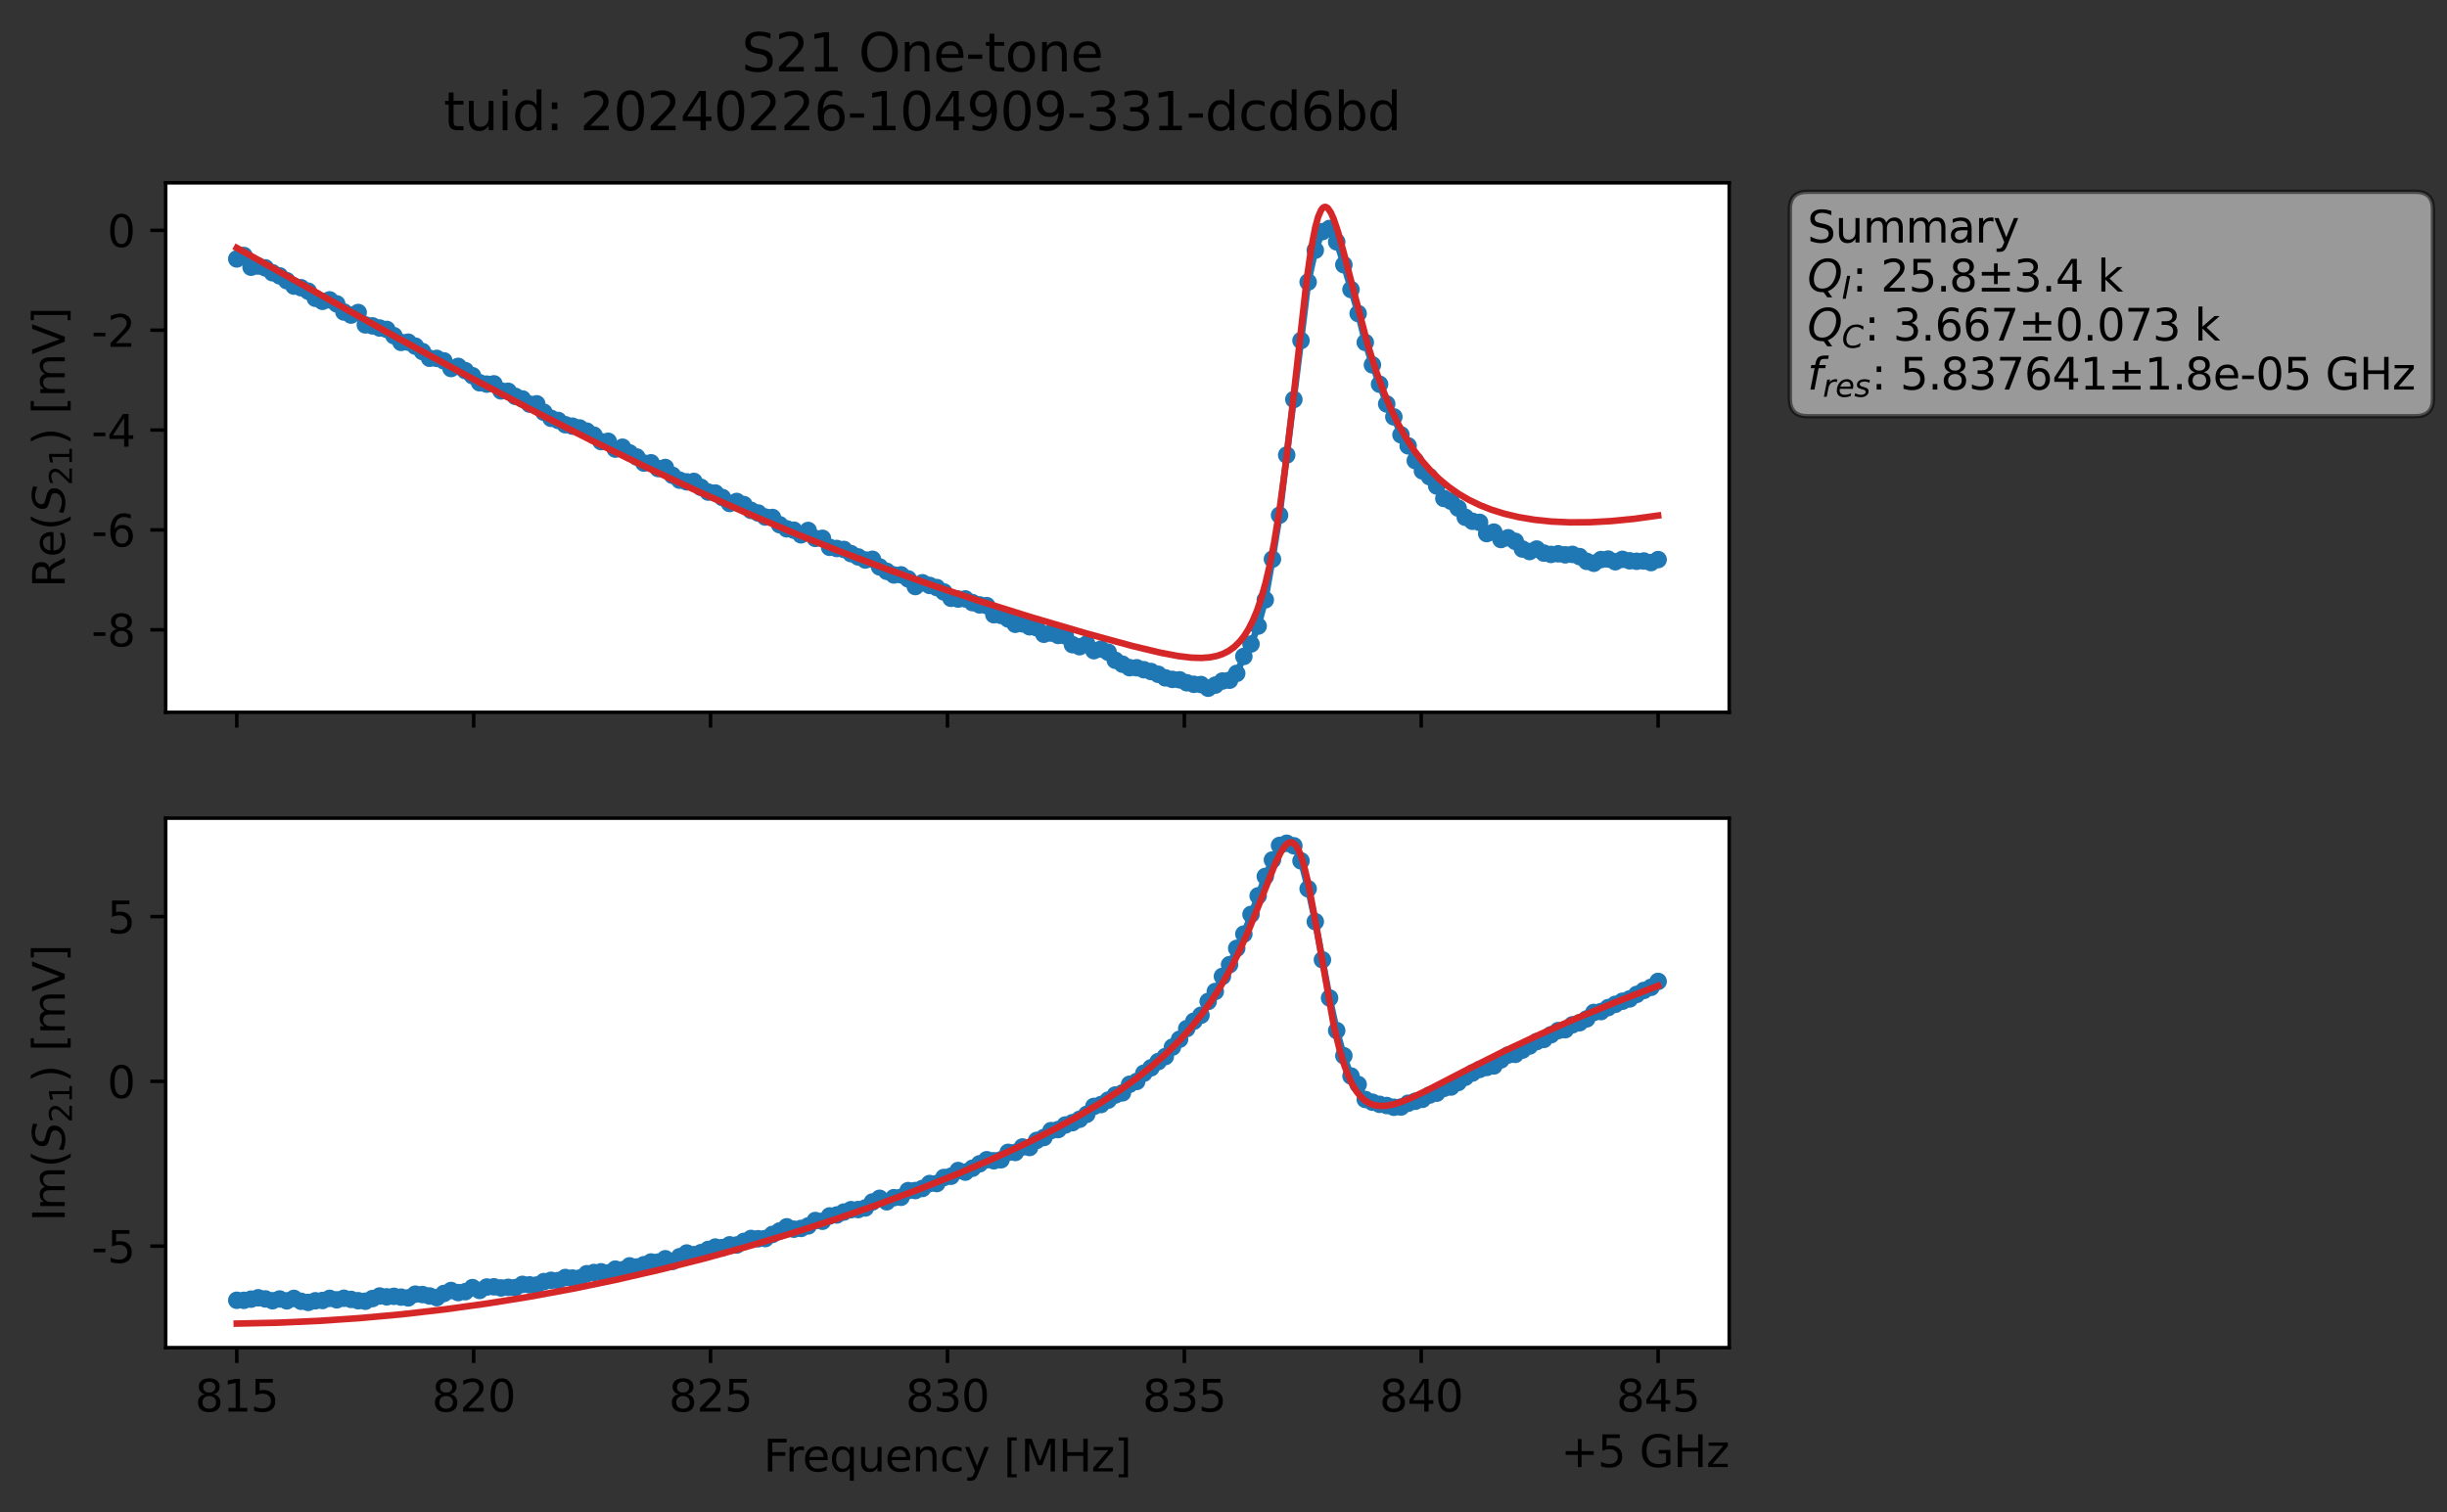 <?xml version="1.0" encoding="utf-8" standalone="no"?>
<!DOCTYPE svg PUBLIC "-//W3C//DTD SVG 1.1//EN"
  "http://www.w3.org/Graphics/SVG/1.1/DTD/svg11.dtd">
<svg xmlns:xlink="http://www.w3.org/1999/xlink" width="558.924pt" height="345.428pt" viewBox="0 0 558.924 345.428" xmlns="http://www.w3.org/2000/svg" version="1.1">
 <rect x="0" y="0" width="558.924" height="345.428" fill="#333333" stroke="none"/>
 <defs>
  <style type="text/css">*{stroke-linejoin: round; stroke-linecap: butt}</style>
 </defs>
 <g id="figure_1">
  <g id="patch_1">
   <path d="M 0 345.428 
L 558.924 345.428 
L 558.924 -0 
L 0 -0 
L 0 345.428 
z
" style="fill: none; opacity: 0"/>
  </g>
  <g id="axes_1">
   <g id="patch_2">
    <path d="M 37.848 162.72 
L 394.968 162.72 
L 394.968 41.76 
L 37.848 41.76 
z
" style="fill: #ffffff"/>
   </g>
   <g id="matplotlib.axis_1">
    <g id="xtick_1">
     <g id="line2d_1">
      <defs>
       <path id="mde3960369c" d="M 0 0 
L 0 3.5 
" style="stroke: #000000; stroke-width: 0.8"/>
      </defs>
      <g>
       <use xlink:href="#mde3960369c" x="54.081" y="162.72" style="stroke: #000000; stroke-width: 0.8"/>
      </g>
     </g>
    </g>
    <g id="xtick_2">
     <g id="line2d_2">
      <g>
       <use xlink:href="#mde3960369c" x="108.19" y="162.72" style="stroke: #000000; stroke-width: 0.8"/>
      </g>
     </g>
    </g>
    <g id="xtick_3">
     <g id="line2d_3">
      <g>
       <use xlink:href="#mde3960369c" x="162.299" y="162.72" style="stroke: #000000; stroke-width: 0.8"/>
      </g>
     </g>
    </g>
    <g id="xtick_4">
     <g id="line2d_4">
      <g>
       <use xlink:href="#mde3960369c" x="216.408" y="162.72" style="stroke: #000000; stroke-width: 0.8"/>
      </g>
     </g>
    </g>
    <g id="xtick_5">
     <g id="line2d_5">
      <g>
       <use xlink:href="#mde3960369c" x="270.518" y="162.72" style="stroke: #000000; stroke-width: 0.8"/>
      </g>
     </g>
    </g>
    <g id="xtick_6">
     <g id="line2d_6">
      <g>
       <use xlink:href="#mde3960369c" x="324.627" y="162.72" style="stroke: #000000; stroke-width: 0.8"/>
      </g>
     </g>
    </g>
    <g id="xtick_7">
     <g id="line2d_7">
      <g>
       <use xlink:href="#mde3960369c" x="378.736" y="162.72" style="stroke: #000000; stroke-width: 0.8"/>
      </g>
     </g>
    </g>
   </g>
   <g id="matplotlib.axis_2">
    <g id="ytick_1">
     <g id="line2d_8">
      <defs>
       <path id="m1533fa0580" d="M 0 0 
L -3.5 0 
" style="stroke: #000000; stroke-width: 0.8"/>
      </defs>
      <g>
       <use xlink:href="#m1533fa0580" x="37.848" y="143.871" style="stroke: #000000; stroke-width: 0.8"/>
      </g>
     </g>
     <g id="text_1">
      <!-- -8 -->
      <g transform="translate(20.878 147.67) scale(0.1 -0.1)">
       <defs>
        <path id="DejaVuSans-2d" d="M 313 2009 
L 1997 2009 
L 1997 1497 
L 313 1497 
L 313 2009 
z
" transform="scale(0.016)"/>
        <path id="DejaVuSans-38" d="M 2034 2216 
Q 1584 2216 1326 1975 
Q 1069 1734 1069 1313 
Q 1069 891 1326 650 
Q 1584 409 2034 409 
Q 2484 409 2743 651 
Q 3003 894 3003 1313 
Q 3003 1734 2745 1975 
Q 2488 2216 2034 2216 
z
M 1403 2484 
Q 997 2584 770 2862 
Q 544 3141 544 3541 
Q 544 4100 942 4425 
Q 1341 4750 2034 4750 
Q 2731 4750 3128 4425 
Q 3525 4100 3525 3541 
Q 3525 3141 3298 2862 
Q 3072 2584 2669 2484 
Q 3125 2378 3379 2068 
Q 3634 1759 3634 1313 
Q 3634 634 3220 271 
Q 2806 -91 2034 -91 
Q 1263 -91 848 271 
Q 434 634 434 1313 
Q 434 1759 690 2068 
Q 947 2378 1403 2484 
z
M 1172 3481 
Q 1172 3119 1398 2916 
Q 1625 2713 2034 2713 
Q 2441 2713 2670 2916 
Q 2900 3119 2900 3481 
Q 2900 3844 2670 4047 
Q 2441 4250 2034 4250 
Q 1625 4250 1398 4047 
Q 1172 3844 1172 3481 
z
" transform="scale(0.016)"/>
       </defs>
       <use xlink:href="#DejaVuSans-2d"/>
       <use xlink:href="#DejaVuSans-38" x="36.084"/>
      </g>
     </g>
    </g>
    <g id="ytick_2">
     <g id="line2d_9">
      <g>
       <use xlink:href="#m1533fa0580" x="37.848" y="121.059" style="stroke: #000000; stroke-width: 0.8"/>
      </g>
     </g>
     <g id="text_2">
      <!-- -6 -->
      <g transform="translate(20.878 124.858) scale(0.1 -0.1)">
       <defs>
        <path id="DejaVuSans-36" d="M 2113 2584 
Q 1688 2584 1439 2293 
Q 1191 2003 1191 1497 
Q 1191 994 1439 701 
Q 1688 409 2113 409 
Q 2538 409 2786 701 
Q 3034 994 3034 1497 
Q 3034 2003 2786 2293 
Q 2538 2584 2113 2584 
z
M 3366 4563 
L 3366 3988 
Q 3128 4100 2886 4159 
Q 2644 4219 2406 4219 
Q 1781 4219 1451 3797 
Q 1122 3375 1075 2522 
Q 1259 2794 1537 2939 
Q 1816 3084 2150 3084 
Q 2853 3084 3261 2657 
Q 3669 2231 3669 1497 
Q 3669 778 3244 343 
Q 2819 -91 2113 -91 
Q 1303 -91 875 529 
Q 447 1150 447 2328 
Q 447 3434 972 4092 
Q 1497 4750 2381 4750 
Q 2619 4750 2861 4703 
Q 3103 4656 3366 4563 
z
" transform="scale(0.016)"/>
       </defs>
       <use xlink:href="#DejaVuSans-2d"/>
       <use xlink:href="#DejaVuSans-36" x="36.084"/>
      </g>
     </g>
    </g>
    <g id="ytick_3">
     <g id="line2d_10">
      <g>
       <use xlink:href="#m1533fa0580" x="37.848" y="98.246" style="stroke: #000000; stroke-width: 0.8"/>
      </g>
     </g>
     <g id="text_3">
      <!-- -4 -->
      <g transform="translate(20.878 102.045) scale(0.1 -0.1)">
       <defs>
        <path id="DejaVuSans-34" d="M 2419 4116 
L 825 1625 
L 2419 1625 
L 2419 4116 
z
M 2253 4666 
L 3047 4666 
L 3047 1625 
L 3713 1625 
L 3713 1100 
L 3047 1100 
L 3047 0 
L 2419 0 
L 2419 1100 
L 313 1100 
L 313 1709 
L 2253 4666 
z
" transform="scale(0.016)"/>
       </defs>
       <use xlink:href="#DejaVuSans-2d"/>
       <use xlink:href="#DejaVuSans-34" x="36.084"/>
      </g>
     </g>
    </g>
    <g id="ytick_4">
     <g id="line2d_11">
      <g>
       <use xlink:href="#m1533fa0580" x="37.848" y="75.434" style="stroke: #000000; stroke-width: 0.8"/>
      </g>
     </g>
     <g id="text_4">
      <!-- -2 -->
      <g transform="translate(20.878 79.233) scale(0.1 -0.1)">
       <defs>
        <path id="DejaVuSans-32" d="M 1228 531 
L 3431 531 
L 3431 0 
L 469 0 
L 469 531 
Q 828 903 1448 1529 
Q 2069 2156 2228 2338 
Q 2531 2678 2651 2914 
Q 2772 3150 2772 3378 
Q 2772 3750 2511 3984 
Q 2250 4219 1831 4219 
Q 1534 4219 1204 4116 
Q 875 4013 500 3803 
L 500 4441 
Q 881 4594 1212 4672 
Q 1544 4750 1819 4750 
Q 2544 4750 2975 4387 
Q 3406 4025 3406 3419 
Q 3406 3131 3298 2873 
Q 3191 2616 2906 2266 
Q 2828 2175 2409 1742 
Q 1991 1309 1228 531 
z
" transform="scale(0.016)"/>
       </defs>
       <use xlink:href="#DejaVuSans-2d"/>
       <use xlink:href="#DejaVuSans-32" x="36.084"/>
      </g>
     </g>
    </g>
    <g id="ytick_5">
     <g id="line2d_12">
      <g>
       <use xlink:href="#m1533fa0580" x="37.848" y="52.621" style="stroke: #000000; stroke-width: 0.8"/>
      </g>
     </g>
     <g id="text_5">
      <!-- 0 -->
      <g transform="translate(24.486 56.421) scale(0.1 -0.1)">
       <defs>
        <path id="DejaVuSans-30" d="M 2034 4250 
Q 1547 4250 1301 3770 
Q 1056 3291 1056 2328 
Q 1056 1369 1301 889 
Q 1547 409 2034 409 
Q 2525 409 2770 889 
Q 3016 1369 3016 2328 
Q 3016 3291 2770 3770 
Q 2525 4250 2034 4250 
z
M 2034 4750 
Q 2819 4750 3233 4129 
Q 3647 3509 3647 2328 
Q 3647 1150 3233 529 
Q 2819 -91 2034 -91 
Q 1250 -91 836 529 
Q 422 1150 422 2328 
Q 422 3509 836 4129 
Q 1250 4750 2034 4750 
z
" transform="scale(0.016)"/>
       </defs>
       <use xlink:href="#DejaVuSans-30"/>
      </g>
     </g>
    </g>
    <g id="text_6">
     <!-- Re$(S_{21})$ [mV] -->
     <g transform="translate(14.798 134.24) rotate(-90) scale(0.1 -0.1)">
      <defs>
       <path id="DejaVuSans-52" d="M 2841 2188 
Q 3044 2119 3236 1894 
Q 3428 1669 3622 1275 
L 4263 0 
L 3584 0 
L 2988 1197 
Q 2756 1666 2539 1819 
Q 2322 1972 1947 1972 
L 1259 1972 
L 1259 0 
L 628 0 
L 628 4666 
L 2053 4666 
Q 2853 4666 3247 4331 
Q 3641 3997 3641 3322 
Q 3641 2881 3436 2590 
Q 3231 2300 2841 2188 
z
M 1259 4147 
L 1259 2491 
L 2053 2491 
Q 2509 2491 2742 2702 
Q 2975 2913 2975 3322 
Q 2975 3731 2742 3939 
Q 2509 4147 2053 4147 
L 1259 4147 
z
" transform="scale(0.016)"/>
       <path id="DejaVuSans-65" d="M 3597 1894 
L 3597 1613 
L 953 1613 
Q 991 1019 1311 708 
Q 1631 397 2203 397 
Q 2534 397 2845 478 
Q 3156 559 3463 722 
L 3463 178 
Q 3153 47 2828 -22 
Q 2503 -91 2169 -91 
Q 1331 -91 842 396 
Q 353 884 353 1716 
Q 353 2575 817 3079 
Q 1281 3584 2069 3584 
Q 2775 3584 3186 3129 
Q 3597 2675 3597 1894 
z
M 3022 2063 
Q 3016 2534 2758 2815 
Q 2500 3097 2075 3097 
Q 1594 3097 1305 2825 
Q 1016 2553 972 2059 
L 3022 2063 
z
" transform="scale(0.016)"/>
       <path id="DejaVuSans-28" d="M 1984 4856 
Q 1566 4138 1362 3434 
Q 1159 2731 1159 2009 
Q 1159 1288 1364 580 
Q 1569 -128 1984 -844 
L 1484 -844 
Q 1016 -109 783 600 
Q 550 1309 550 2009 
Q 550 2706 781 3412 
Q 1013 4119 1484 4856 
L 1984 4856 
z
" transform="scale(0.016)"/>
       <path id="DejaVuSans-Oblique-53" d="M 3859 4513 
L 3738 3897 
Q 3422 4066 3111 4152 
Q 2800 4238 2509 4238 
Q 1944 4238 1609 3991 
Q 1275 3744 1275 3334 
Q 1275 3109 1398 2989 
Q 1522 2869 2034 2731 
L 2413 2638 
Q 3053 2472 3303 2217 
Q 3553 1963 3553 1503 
Q 3553 797 2998 353 
Q 2444 -91 1538 -91 
Q 1166 -91 791 -17 
Q 416 56 38 206 
L 166 856 
Q 513 641 861 531 
Q 1209 422 1556 422 
Q 2147 422 2503 684 
Q 2859 947 2859 1369 
Q 2859 1650 2717 1795 
Q 2575 1941 2106 2059 
L 1728 2156 
Q 1081 2325 845 2545 
Q 609 2766 609 3163 
Q 609 3859 1145 4304 
Q 1681 4750 2541 4750 
Q 2875 4750 3203 4690 
Q 3531 4631 3859 4513 
z
" transform="scale(0.016)"/>
       <path id="DejaVuSans-31" d="M 794 531 
L 1825 531 
L 1825 4091 
L 703 3866 
L 703 4441 
L 1819 4666 
L 2450 4666 
L 2450 531 
L 3481 531 
L 3481 0 
L 794 0 
L 794 531 
z
" transform="scale(0.016)"/>
       <path id="DejaVuSans-29" d="M 513 4856 
L 1013 4856 
Q 1481 4119 1714 3412 
Q 1947 2706 1947 2009 
Q 1947 1309 1714 600 
Q 1481 -109 1013 -844 
L 513 -844 
Q 928 -128 1133 580 
Q 1338 1288 1338 2009 
Q 1338 2731 1133 3434 
Q 928 4138 513 4856 
z
" transform="scale(0.016)"/>
       <path id="DejaVuSans-20" transform="scale(0.016)"/>
       <path id="DejaVuSans-5b" d="M 550 4863 
L 1875 4863 
L 1875 4416 
L 1125 4416 
L 1125 -397 
L 1875 -397 
L 1875 -844 
L 550 -844 
L 550 4863 
z
" transform="scale(0.016)"/>
       <path id="DejaVuSans-6d" d="M 3328 2828 
Q 3544 3216 3844 3400 
Q 4144 3584 4550 3584 
Q 5097 3584 5394 3201 
Q 5691 2819 5691 2113 
L 5691 0 
L 5113 0 
L 5113 2094 
Q 5113 2597 4934 2840 
Q 4756 3084 4391 3084 
Q 3944 3084 3684 2787 
Q 3425 2491 3425 1978 
L 3425 0 
L 2847 0 
L 2847 2094 
Q 2847 2600 2669 2842 
Q 2491 3084 2119 3084 
Q 1678 3084 1418 2786 
Q 1159 2488 1159 1978 
L 1159 0 
L 581 0 
L 581 3500 
L 1159 3500 
L 1159 2956 
Q 1356 3278 1631 3431 
Q 1906 3584 2284 3584 
Q 2666 3584 2933 3390 
Q 3200 3197 3328 2828 
z
" transform="scale(0.016)"/>
       <path id="DejaVuSans-56" d="M 1831 0 
L 50 4666 
L 709 4666 
L 2188 738 
L 3669 4666 
L 4325 4666 
L 2547 0 
L 1831 0 
z
" transform="scale(0.016)"/>
       <path id="DejaVuSans-5d" d="M 1947 4863 
L 1947 -844 
L 622 -844 
L 622 -397 
L 1369 -397 
L 1369 4416 
L 622 4416 
L 622 4863 
L 1947 4863 
z
" transform="scale(0.016)"/>
      </defs>
      <use xlink:href="#DejaVuSans-52" transform="translate(0 0.016)"/>
      <use xlink:href="#DejaVuSans-65" transform="translate(69.482 0.016)"/>
      <use xlink:href="#DejaVuSans-28" transform="translate(131.006 0.016)"/>
      <use xlink:href="#DejaVuSans-Oblique-53" transform="translate(170.02 0.016)"/>
      <use xlink:href="#DejaVuSans-32" transform="translate(233.496 -16.391) scale(0.7)"/>
      <use xlink:href="#DejaVuSans-31" transform="translate(278.032 -16.391) scale(0.7)"/>
      <use xlink:href="#DejaVuSans-29" transform="translate(325.303 0.016)"/>
      <use xlink:href="#DejaVuSans-20" transform="translate(364.316 0.016)"/>
      <use xlink:href="#DejaVuSans-5b" transform="translate(396.104 0.016)"/>
      <use xlink:href="#DejaVuSans-6d" transform="translate(435.117 0.016)"/>
      <use xlink:href="#DejaVuSans-56" transform="translate(532.529 0.016)"/>
      <use xlink:href="#DejaVuSans-5d" transform="translate(600.938 0.016)"/>
     </g>
    </g>
   </g>
   <g id="line2d_13">
    <path d="M 54.081 59.15 
L 55.713 58.369 
L 57.344 61.044 
L 58.975 60.775 
L 60.607 61.192 
L 62.238 62.308 
L 63.87 63.021 
L 67.133 65.359 
L 68.764 65.73 
L 70.395 66.513 
L 72.027 68.144 
L 73.658 68.84 
L 75.29 68.507 
L 76.921 69.426 
L 78.553 71.278 
L 80.184 71.976 
L 81.815 71.39 
L 83.447 74.216 
L 85.078 74.445 
L 86.71 74.933 
L 88.341 75.255 
L 91.604 78.22 
L 93.235 78.169 
L 94.867 79.082 
L 96.498 80.317 
L 98.13 81.846 
L 99.761 81.873 
L 101.393 82.44 
L 103.024 84.189 
L 104.655 83.701 
L 106.287 84.678 
L 107.918 85.83 
L 109.55 87.441 
L 111.181 87.753 
L 112.813 87.688 
L 114.444 89.3 
L 116.076 89.393 
L 117.707 90.546 
L 119.338 91.147 
L 120.97 92.325 
L 122.601 92.259 
L 124.233 94.187 
L 125.864 95.564 
L 127.496 96.053 
L 129.127 97.029 
L 132.39 97.767 
L 134.021 98.488 
L 135.653 99.415 
L 137.284 100.883 
L 138.916 100.811 
L 140.547 102.6 
L 142.178 102.165 
L 143.81 103.465 
L 145.441 104.397 
L 147.073 105.792 
L 148.704 105.728 
L 150.336 107.049 
L 151.967 106.799 
L 153.598 108.583 
L 155.23 109.696 
L 156.861 110.082 
L 158.493 109.98 
L 160.124 111.34 
L 161.756 112.418 
L 163.387 112.632 
L 165.018 113.663 
L 166.65 115.016 
L 168.281 114.556 
L 169.913 115.27 
L 171.544 116.598 
L 173.176 117.198 
L 174.807 118.121 
L 176.438 118.217 
L 178.07 119.867 
L 179.701 120.808 
L 181.333 121.123 
L 182.964 122.178 
L 184.596 121.183 
L 186.227 122.997 
L 187.858 122.979 
L 189.49 125.036 
L 192.753 125.523 
L 194.384 126.481 
L 197.647 127.928 
L 199.278 127.77 
L 200.91 129.512 
L 202.541 130.518 
L 204.173 131.345 
L 205.804 131.32 
L 207.436 132.246 
L 209.067 133.994 
L 210.698 133.134 
L 213.961 134.225 
L 215.593 135.234 
L 217.224 136.683 
L 218.856 136.854 
L 220.487 136.821 
L 222.118 137.673 
L 223.75 138.187 
L 225.381 138.357 
L 227.013 140.428 
L 228.644 140.598 
L 230.276 141.403 
L 231.907 142.618 
L 233.538 142.509 
L 235.17 143.187 
L 236.801 143.423 
L 238.433 144.892 
L 240.064 144.619 
L 241.696 145.163 
L 243.327 145.266 
L 244.958 147.271 
L 246.59 147.74 
L 248.221 147.121 
L 249.853 148.645 
L 251.484 148.284 
L 253.116 148.996 
L 254.747 150.84 
L 258.01 152.534 
L 259.641 152.551 
L 262.904 153.407 
L 264.536 154.036 
L 266.167 154.858 
L 267.798 155.208 
L 269.43 155.303 
L 271.061 155.972 
L 272.693 156.33 
L 274.324 156.383 
L 275.956 157.222 
L 277.587 156.516 
L 279.218 155.574 
L 280.85 155.394 
L 282.481 153.833 
L 284.113 149.957 
L 285.744 147.123 
L 287.376 143.028 
L 289.007 137.031 
L 290.638 127.744 
L 292.27 117.696 
L 293.901 103.954 
L 297.164 77.799 
L 298.796 64.433 
L 300.427 57.159 
L 302.059 52.909 
L 303.69 52.193 
L 305.321 55.26 
L 306.953 60.489 
L 310.216 71.626 
L 311.847 78.231 
L 313.479 83.358 
L 316.741 92.283 
L 318.373 95.237 
L 320.004 99.336 
L 321.636 101.854 
L 323.267 105.229 
L 324.899 107.575 
L 326.53 108.906 
L 328.161 111.028 
L 329.793 113.87 
L 331.424 114.51 
L 333.056 116.07 
L 334.687 118.167 
L 336.319 119.084 
L 337.95 119.336 
L 339.581 121.899 
L 341.213 121.558 
L 342.844 123.256 
L 344.476 122.853 
L 346.107 123.672 
L 347.739 125.424 
L 349.37 126 
L 351.001 125.428 
L 352.633 126.351 
L 354.264 126.655 
L 355.896 126.515 
L 357.527 126.751 
L 359.159 126.649 
L 360.79 127.153 
L 362.421 128.242 
L 364.053 128.679 
L 365.684 127.83 
L 367.316 127.716 
L 368.947 128.332 
L 370.579 127.782 
L 372.21 128.113 
L 373.841 128.22 
L 375.473 128.158 
L 377.104 128.524 
L 378.736 127.836 
L 378.736 127.836 
" clip-path="url(#p2db528de3a)" style="fill: none; stroke: #1f77b4; stroke-width: 1.5; stroke-linecap: square"/>
    <defs>
     <path id="m2694661dd1" d="M 0 1.5 
C 0.398 1.5 0.779 1.342 1.061 1.061 
C 1.342 0.779 1.5 0.398 1.5 0 
C 1.5 -0.398 1.342 -0.779 1.061 -1.061 
C 0.779 -1.342 0.398 -1.5 0 -1.5 
C -0.398 -1.5 -0.779 -1.342 -1.061 -1.061 
C -1.342 -0.779 -1.5 -0.398 -1.5 0 
C -1.5 0.398 -1.342 0.779 -1.061 1.061 
C -0.779 1.342 -0.398 1.5 0 1.5 
z
" style="stroke: #1f77b4"/>
    </defs>
    <g clip-path="url(#p2db528de3a)">
     <use xlink:href="#m2694661dd1" x="54.081" y="59.15" style="fill: #1f77b4; stroke: #1f77b4"/>
     <use xlink:href="#m2694661dd1" x="55.713" y="58.369" style="fill: #1f77b4; stroke: #1f77b4"/>
     <use xlink:href="#m2694661dd1" x="57.344" y="61.044" style="fill: #1f77b4; stroke: #1f77b4"/>
     <use xlink:href="#m2694661dd1" x="58.975" y="60.775" style="fill: #1f77b4; stroke: #1f77b4"/>
     <use xlink:href="#m2694661dd1" x="60.607" y="61.192" style="fill: #1f77b4; stroke: #1f77b4"/>
     <use xlink:href="#m2694661dd1" x="62.238" y="62.308" style="fill: #1f77b4; stroke: #1f77b4"/>
     <use xlink:href="#m2694661dd1" x="63.87" y="63.021" style="fill: #1f77b4; stroke: #1f77b4"/>
     <use xlink:href="#m2694661dd1" x="65.501" y="64.128" style="fill: #1f77b4; stroke: #1f77b4"/>
     <use xlink:href="#m2694661dd1" x="67.133" y="65.359" style="fill: #1f77b4; stroke: #1f77b4"/>
     <use xlink:href="#m2694661dd1" x="68.764" y="65.73" style="fill: #1f77b4; stroke: #1f77b4"/>
     <use xlink:href="#m2694661dd1" x="70.395" y="66.513" style="fill: #1f77b4; stroke: #1f77b4"/>
     <use xlink:href="#m2694661dd1" x="72.027" y="68.144" style="fill: #1f77b4; stroke: #1f77b4"/>
     <use xlink:href="#m2694661dd1" x="73.658" y="68.84" style="fill: #1f77b4; stroke: #1f77b4"/>
     <use xlink:href="#m2694661dd1" x="75.29" y="68.507" style="fill: #1f77b4; stroke: #1f77b4"/>
     <use xlink:href="#m2694661dd1" x="76.921" y="69.426" style="fill: #1f77b4; stroke: #1f77b4"/>
     <use xlink:href="#m2694661dd1" x="78.553" y="71.278" style="fill: #1f77b4; stroke: #1f77b4"/>
     <use xlink:href="#m2694661dd1" x="80.184" y="71.976" style="fill: #1f77b4; stroke: #1f77b4"/>
     <use xlink:href="#m2694661dd1" x="81.815" y="71.39" style="fill: #1f77b4; stroke: #1f77b4"/>
     <use xlink:href="#m2694661dd1" x="83.447" y="74.216" style="fill: #1f77b4; stroke: #1f77b4"/>
     <use xlink:href="#m2694661dd1" x="85.078" y="74.445" style="fill: #1f77b4; stroke: #1f77b4"/>
     <use xlink:href="#m2694661dd1" x="86.71" y="74.933" style="fill: #1f77b4; stroke: #1f77b4"/>
     <use xlink:href="#m2694661dd1" x="88.341" y="75.255" style="fill: #1f77b4; stroke: #1f77b4"/>
     <use xlink:href="#m2694661dd1" x="89.973" y="76.693" style="fill: #1f77b4; stroke: #1f77b4"/>
     <use xlink:href="#m2694661dd1" x="91.604" y="78.22" style="fill: #1f77b4; stroke: #1f77b4"/>
     <use xlink:href="#m2694661dd1" x="93.235" y="78.169" style="fill: #1f77b4; stroke: #1f77b4"/>
     <use xlink:href="#m2694661dd1" x="94.867" y="79.082" style="fill: #1f77b4; stroke: #1f77b4"/>
     <use xlink:href="#m2694661dd1" x="96.498" y="80.317" style="fill: #1f77b4; stroke: #1f77b4"/>
     <use xlink:href="#m2694661dd1" x="98.13" y="81.846" style="fill: #1f77b4; stroke: #1f77b4"/>
     <use xlink:href="#m2694661dd1" x="99.761" y="81.873" style="fill: #1f77b4; stroke: #1f77b4"/>
     <use xlink:href="#m2694661dd1" x="101.393" y="82.44" style="fill: #1f77b4; stroke: #1f77b4"/>
     <use xlink:href="#m2694661dd1" x="103.024" y="84.189" style="fill: #1f77b4; stroke: #1f77b4"/>
     <use xlink:href="#m2694661dd1" x="104.655" y="83.701" style="fill: #1f77b4; stroke: #1f77b4"/>
     <use xlink:href="#m2694661dd1" x="106.287" y="84.678" style="fill: #1f77b4; stroke: #1f77b4"/>
     <use xlink:href="#m2694661dd1" x="107.918" y="85.83" style="fill: #1f77b4; stroke: #1f77b4"/>
     <use xlink:href="#m2694661dd1" x="109.55" y="87.441" style="fill: #1f77b4; stroke: #1f77b4"/>
     <use xlink:href="#m2694661dd1" x="111.181" y="87.753" style="fill: #1f77b4; stroke: #1f77b4"/>
     <use xlink:href="#m2694661dd1" x="112.813" y="87.688" style="fill: #1f77b4; stroke: #1f77b4"/>
     <use xlink:href="#m2694661dd1" x="114.444" y="89.3" style="fill: #1f77b4; stroke: #1f77b4"/>
     <use xlink:href="#m2694661dd1" x="116.076" y="89.393" style="fill: #1f77b4; stroke: #1f77b4"/>
     <use xlink:href="#m2694661dd1" x="117.707" y="90.546" style="fill: #1f77b4; stroke: #1f77b4"/>
     <use xlink:href="#m2694661dd1" x="119.338" y="91.147" style="fill: #1f77b4; stroke: #1f77b4"/>
     <use xlink:href="#m2694661dd1" x="120.97" y="92.325" style="fill: #1f77b4; stroke: #1f77b4"/>
     <use xlink:href="#m2694661dd1" x="122.601" y="92.259" style="fill: #1f77b4; stroke: #1f77b4"/>
     <use xlink:href="#m2694661dd1" x="124.233" y="94.187" style="fill: #1f77b4; stroke: #1f77b4"/>
     <use xlink:href="#m2694661dd1" x="125.864" y="95.564" style="fill: #1f77b4; stroke: #1f77b4"/>
     <use xlink:href="#m2694661dd1" x="127.496" y="96.053" style="fill: #1f77b4; stroke: #1f77b4"/>
     <use xlink:href="#m2694661dd1" x="129.127" y="97.029" style="fill: #1f77b4; stroke: #1f77b4"/>
     <use xlink:href="#m2694661dd1" x="130.758" y="97.357" style="fill: #1f77b4; stroke: #1f77b4"/>
     <use xlink:href="#m2694661dd1" x="132.39" y="97.767" style="fill: #1f77b4; stroke: #1f77b4"/>
     <use xlink:href="#m2694661dd1" x="134.021" y="98.488" style="fill: #1f77b4; stroke: #1f77b4"/>
     <use xlink:href="#m2694661dd1" x="135.653" y="99.415" style="fill: #1f77b4; stroke: #1f77b4"/>
     <use xlink:href="#m2694661dd1" x="137.284" y="100.883" style="fill: #1f77b4; stroke: #1f77b4"/>
     <use xlink:href="#m2694661dd1" x="138.916" y="100.811" style="fill: #1f77b4; stroke: #1f77b4"/>
     <use xlink:href="#m2694661dd1" x="140.547" y="102.6" style="fill: #1f77b4; stroke: #1f77b4"/>
     <use xlink:href="#m2694661dd1" x="142.178" y="102.165" style="fill: #1f77b4; stroke: #1f77b4"/>
     <use xlink:href="#m2694661dd1" x="143.81" y="103.465" style="fill: #1f77b4; stroke: #1f77b4"/>
     <use xlink:href="#m2694661dd1" x="145.441" y="104.397" style="fill: #1f77b4; stroke: #1f77b4"/>
     <use xlink:href="#m2694661dd1" x="147.073" y="105.792" style="fill: #1f77b4; stroke: #1f77b4"/>
     <use xlink:href="#m2694661dd1" x="148.704" y="105.728" style="fill: #1f77b4; stroke: #1f77b4"/>
     <use xlink:href="#m2694661dd1" x="150.336" y="107.049" style="fill: #1f77b4; stroke: #1f77b4"/>
     <use xlink:href="#m2694661dd1" x="151.967" y="106.799" style="fill: #1f77b4; stroke: #1f77b4"/>
     <use xlink:href="#m2694661dd1" x="153.598" y="108.583" style="fill: #1f77b4; stroke: #1f77b4"/>
     <use xlink:href="#m2694661dd1" x="155.23" y="109.696" style="fill: #1f77b4; stroke: #1f77b4"/>
     <use xlink:href="#m2694661dd1" x="156.861" y="110.082" style="fill: #1f77b4; stroke: #1f77b4"/>
     <use xlink:href="#m2694661dd1" x="158.493" y="109.98" style="fill: #1f77b4; stroke: #1f77b4"/>
     <use xlink:href="#m2694661dd1" x="160.124" y="111.34" style="fill: #1f77b4; stroke: #1f77b4"/>
     <use xlink:href="#m2694661dd1" x="161.756" y="112.418" style="fill: #1f77b4; stroke: #1f77b4"/>
     <use xlink:href="#m2694661dd1" x="163.387" y="112.632" style="fill: #1f77b4; stroke: #1f77b4"/>
     <use xlink:href="#m2694661dd1" x="165.018" y="113.663" style="fill: #1f77b4; stroke: #1f77b4"/>
     <use xlink:href="#m2694661dd1" x="166.65" y="115.016" style="fill: #1f77b4; stroke: #1f77b4"/>
     <use xlink:href="#m2694661dd1" x="168.281" y="114.556" style="fill: #1f77b4; stroke: #1f77b4"/>
     <use xlink:href="#m2694661dd1" x="169.913" y="115.27" style="fill: #1f77b4; stroke: #1f77b4"/>
     <use xlink:href="#m2694661dd1" x="171.544" y="116.598" style="fill: #1f77b4; stroke: #1f77b4"/>
     <use xlink:href="#m2694661dd1" x="173.176" y="117.198" style="fill: #1f77b4; stroke: #1f77b4"/>
     <use xlink:href="#m2694661dd1" x="174.807" y="118.121" style="fill: #1f77b4; stroke: #1f77b4"/>
     <use xlink:href="#m2694661dd1" x="176.438" y="118.217" style="fill: #1f77b4; stroke: #1f77b4"/>
     <use xlink:href="#m2694661dd1" x="178.07" y="119.867" style="fill: #1f77b4; stroke: #1f77b4"/>
     <use xlink:href="#m2694661dd1" x="179.701" y="120.808" style="fill: #1f77b4; stroke: #1f77b4"/>
     <use xlink:href="#m2694661dd1" x="181.333" y="121.123" style="fill: #1f77b4; stroke: #1f77b4"/>
     <use xlink:href="#m2694661dd1" x="182.964" y="122.178" style="fill: #1f77b4; stroke: #1f77b4"/>
     <use xlink:href="#m2694661dd1" x="184.596" y="121.183" style="fill: #1f77b4; stroke: #1f77b4"/>
     <use xlink:href="#m2694661dd1" x="186.227" y="122.997" style="fill: #1f77b4; stroke: #1f77b4"/>
     <use xlink:href="#m2694661dd1" x="187.858" y="122.979" style="fill: #1f77b4; stroke: #1f77b4"/>
     <use xlink:href="#m2694661dd1" x="189.49" y="125.036" style="fill: #1f77b4; stroke: #1f77b4"/>
     <use xlink:href="#m2694661dd1" x="191.121" y="125.299" style="fill: #1f77b4; stroke: #1f77b4"/>
     <use xlink:href="#m2694661dd1" x="192.753" y="125.523" style="fill: #1f77b4; stroke: #1f77b4"/>
     <use xlink:href="#m2694661dd1" x="194.384" y="126.481" style="fill: #1f77b4; stroke: #1f77b4"/>
     <use xlink:href="#m2694661dd1" x="196.016" y="127.227" style="fill: #1f77b4; stroke: #1f77b4"/>
     <use xlink:href="#m2694661dd1" x="197.647" y="127.928" style="fill: #1f77b4; stroke: #1f77b4"/>
     <use xlink:href="#m2694661dd1" x="199.278" y="127.77" style="fill: #1f77b4; stroke: #1f77b4"/>
     <use xlink:href="#m2694661dd1" x="200.91" y="129.512" style="fill: #1f77b4; stroke: #1f77b4"/>
     <use xlink:href="#m2694661dd1" x="202.541" y="130.518" style="fill: #1f77b4; stroke: #1f77b4"/>
     <use xlink:href="#m2694661dd1" x="204.173" y="131.345" style="fill: #1f77b4; stroke: #1f77b4"/>
     <use xlink:href="#m2694661dd1" x="205.804" y="131.32" style="fill: #1f77b4; stroke: #1f77b4"/>
     <use xlink:href="#m2694661dd1" x="207.436" y="132.246" style="fill: #1f77b4; stroke: #1f77b4"/>
     <use xlink:href="#m2694661dd1" x="209.067" y="133.994" style="fill: #1f77b4; stroke: #1f77b4"/>
     <use xlink:href="#m2694661dd1" x="210.698" y="133.134" style="fill: #1f77b4; stroke: #1f77b4"/>
     <use xlink:href="#m2694661dd1" x="212.33" y="133.738" style="fill: #1f77b4; stroke: #1f77b4"/>
     <use xlink:href="#m2694661dd1" x="213.961" y="134.225" style="fill: #1f77b4; stroke: #1f77b4"/>
     <use xlink:href="#m2694661dd1" x="215.593" y="135.234" style="fill: #1f77b4; stroke: #1f77b4"/>
     <use xlink:href="#m2694661dd1" x="217.224" y="136.683" style="fill: #1f77b4; stroke: #1f77b4"/>
     <use xlink:href="#m2694661dd1" x="218.856" y="136.854" style="fill: #1f77b4; stroke: #1f77b4"/>
     <use xlink:href="#m2694661dd1" x="220.487" y="136.821" style="fill: #1f77b4; stroke: #1f77b4"/>
     <use xlink:href="#m2694661dd1" x="222.118" y="137.673" style="fill: #1f77b4; stroke: #1f77b4"/>
     <use xlink:href="#m2694661dd1" x="223.75" y="138.187" style="fill: #1f77b4; stroke: #1f77b4"/>
     <use xlink:href="#m2694661dd1" x="225.381" y="138.357" style="fill: #1f77b4; stroke: #1f77b4"/>
     <use xlink:href="#m2694661dd1" x="227.013" y="140.428" style="fill: #1f77b4; stroke: #1f77b4"/>
     <use xlink:href="#m2694661dd1" x="228.644" y="140.598" style="fill: #1f77b4; stroke: #1f77b4"/>
     <use xlink:href="#m2694661dd1" x="230.276" y="141.403" style="fill: #1f77b4; stroke: #1f77b4"/>
     <use xlink:href="#m2694661dd1" x="231.907" y="142.618" style="fill: #1f77b4; stroke: #1f77b4"/>
     <use xlink:href="#m2694661dd1" x="233.538" y="142.509" style="fill: #1f77b4; stroke: #1f77b4"/>
     <use xlink:href="#m2694661dd1" x="235.17" y="143.187" style="fill: #1f77b4; stroke: #1f77b4"/>
     <use xlink:href="#m2694661dd1" x="236.801" y="143.423" style="fill: #1f77b4; stroke: #1f77b4"/>
     <use xlink:href="#m2694661dd1" x="238.433" y="144.892" style="fill: #1f77b4; stroke: #1f77b4"/>
     <use xlink:href="#m2694661dd1" x="240.064" y="144.619" style="fill: #1f77b4; stroke: #1f77b4"/>
     <use xlink:href="#m2694661dd1" x="241.696" y="145.163" style="fill: #1f77b4; stroke: #1f77b4"/>
     <use xlink:href="#m2694661dd1" x="243.327" y="145.266" style="fill: #1f77b4; stroke: #1f77b4"/>
     <use xlink:href="#m2694661dd1" x="244.958" y="147.271" style="fill: #1f77b4; stroke: #1f77b4"/>
     <use xlink:href="#m2694661dd1" x="246.59" y="147.74" style="fill: #1f77b4; stroke: #1f77b4"/>
     <use xlink:href="#m2694661dd1" x="248.221" y="147.121" style="fill: #1f77b4; stroke: #1f77b4"/>
     <use xlink:href="#m2694661dd1" x="249.853" y="148.645" style="fill: #1f77b4; stroke: #1f77b4"/>
     <use xlink:href="#m2694661dd1" x="251.484" y="148.284" style="fill: #1f77b4; stroke: #1f77b4"/>
     <use xlink:href="#m2694661dd1" x="253.116" y="148.996" style="fill: #1f77b4; stroke: #1f77b4"/>
     <use xlink:href="#m2694661dd1" x="254.747" y="150.84" style="fill: #1f77b4; stroke: #1f77b4"/>
     <use xlink:href="#m2694661dd1" x="256.378" y="151.733" style="fill: #1f77b4; stroke: #1f77b4"/>
     <use xlink:href="#m2694661dd1" x="258.01" y="152.534" style="fill: #1f77b4; stroke: #1f77b4"/>
     <use xlink:href="#m2694661dd1" x="259.641" y="152.551" style="fill: #1f77b4; stroke: #1f77b4"/>
     <use xlink:href="#m2694661dd1" x="261.273" y="152.997" style="fill: #1f77b4; stroke: #1f77b4"/>
     <use xlink:href="#m2694661dd1" x="262.904" y="153.407" style="fill: #1f77b4; stroke: #1f77b4"/>
     <use xlink:href="#m2694661dd1" x="264.536" y="154.036" style="fill: #1f77b4; stroke: #1f77b4"/>
     <use xlink:href="#m2694661dd1" x="266.167" y="154.858" style="fill: #1f77b4; stroke: #1f77b4"/>
     <use xlink:href="#m2694661dd1" x="267.798" y="155.208" style="fill: #1f77b4; stroke: #1f77b4"/>
     <use xlink:href="#m2694661dd1" x="269.43" y="155.303" style="fill: #1f77b4; stroke: #1f77b4"/>
     <use xlink:href="#m2694661dd1" x="271.061" y="155.972" style="fill: #1f77b4; stroke: #1f77b4"/>
     <use xlink:href="#m2694661dd1" x="272.693" y="156.33" style="fill: #1f77b4; stroke: #1f77b4"/>
     <use xlink:href="#m2694661dd1" x="274.324" y="156.383" style="fill: #1f77b4; stroke: #1f77b4"/>
     <use xlink:href="#m2694661dd1" x="275.956" y="157.222" style="fill: #1f77b4; stroke: #1f77b4"/>
     <use xlink:href="#m2694661dd1" x="277.587" y="156.516" style="fill: #1f77b4; stroke: #1f77b4"/>
     <use xlink:href="#m2694661dd1" x="279.218" y="155.574" style="fill: #1f77b4; stroke: #1f77b4"/>
     <use xlink:href="#m2694661dd1" x="280.85" y="155.394" style="fill: #1f77b4; stroke: #1f77b4"/>
     <use xlink:href="#m2694661dd1" x="282.481" y="153.833" style="fill: #1f77b4; stroke: #1f77b4"/>
     <use xlink:href="#m2694661dd1" x="284.113" y="149.957" style="fill: #1f77b4; stroke: #1f77b4"/>
     <use xlink:href="#m2694661dd1" x="285.744" y="147.123" style="fill: #1f77b4; stroke: #1f77b4"/>
     <use xlink:href="#m2694661dd1" x="287.376" y="143.028" style="fill: #1f77b4; stroke: #1f77b4"/>
     <use xlink:href="#m2694661dd1" x="289.007" y="137.031" style="fill: #1f77b4; stroke: #1f77b4"/>
     <use xlink:href="#m2694661dd1" x="290.638" y="127.744" style="fill: #1f77b4; stroke: #1f77b4"/>
     <use xlink:href="#m2694661dd1" x="292.27" y="117.696" style="fill: #1f77b4; stroke: #1f77b4"/>
     <use xlink:href="#m2694661dd1" x="293.901" y="103.954" style="fill: #1f77b4; stroke: #1f77b4"/>
     <use xlink:href="#m2694661dd1" x="295.533" y="91.265" style="fill: #1f77b4; stroke: #1f77b4"/>
     <use xlink:href="#m2694661dd1" x="297.164" y="77.799" style="fill: #1f77b4; stroke: #1f77b4"/>
     <use xlink:href="#m2694661dd1" x="298.796" y="64.433" style="fill: #1f77b4; stroke: #1f77b4"/>
     <use xlink:href="#m2694661dd1" x="300.427" y="57.159" style="fill: #1f77b4; stroke: #1f77b4"/>
     <use xlink:href="#m2694661dd1" x="302.059" y="52.909" style="fill: #1f77b4; stroke: #1f77b4"/>
     <use xlink:href="#m2694661dd1" x="303.69" y="52.193" style="fill: #1f77b4; stroke: #1f77b4"/>
     <use xlink:href="#m2694661dd1" x="305.321" y="55.26" style="fill: #1f77b4; stroke: #1f77b4"/>
     <use xlink:href="#m2694661dd1" x="306.953" y="60.489" style="fill: #1f77b4; stroke: #1f77b4"/>
     <use xlink:href="#m2694661dd1" x="308.584" y="66.146" style="fill: #1f77b4; stroke: #1f77b4"/>
     <use xlink:href="#m2694661dd1" x="310.216" y="71.626" style="fill: #1f77b4; stroke: #1f77b4"/>
     <use xlink:href="#m2694661dd1" x="311.847" y="78.231" style="fill: #1f77b4; stroke: #1f77b4"/>
     <use xlink:href="#m2694661dd1" x="313.479" y="83.358" style="fill: #1f77b4; stroke: #1f77b4"/>
     <use xlink:href="#m2694661dd1" x="315.11" y="87.779" style="fill: #1f77b4; stroke: #1f77b4"/>
     <use xlink:href="#m2694661dd1" x="316.741" y="92.283" style="fill: #1f77b4; stroke: #1f77b4"/>
     <use xlink:href="#m2694661dd1" x="318.373" y="95.237" style="fill: #1f77b4; stroke: #1f77b4"/>
     <use xlink:href="#m2694661dd1" x="320.004" y="99.336" style="fill: #1f77b4; stroke: #1f77b4"/>
     <use xlink:href="#m2694661dd1" x="321.636" y="101.854" style="fill: #1f77b4; stroke: #1f77b4"/>
     <use xlink:href="#m2694661dd1" x="323.267" y="105.229" style="fill: #1f77b4; stroke: #1f77b4"/>
     <use xlink:href="#m2694661dd1" x="324.899" y="107.575" style="fill: #1f77b4; stroke: #1f77b4"/>
     <use xlink:href="#m2694661dd1" x="326.53" y="108.906" style="fill: #1f77b4; stroke: #1f77b4"/>
     <use xlink:href="#m2694661dd1" x="328.161" y="111.028" style="fill: #1f77b4; stroke: #1f77b4"/>
     <use xlink:href="#m2694661dd1" x="329.793" y="113.87" style="fill: #1f77b4; stroke: #1f77b4"/>
     <use xlink:href="#m2694661dd1" x="331.424" y="114.51" style="fill: #1f77b4; stroke: #1f77b4"/>
     <use xlink:href="#m2694661dd1" x="333.056" y="116.07" style="fill: #1f77b4; stroke: #1f77b4"/>
     <use xlink:href="#m2694661dd1" x="334.687" y="118.167" style="fill: #1f77b4; stroke: #1f77b4"/>
     <use xlink:href="#m2694661dd1" x="336.319" y="119.084" style="fill: #1f77b4; stroke: #1f77b4"/>
     <use xlink:href="#m2694661dd1" x="337.95" y="119.336" style="fill: #1f77b4; stroke: #1f77b4"/>
     <use xlink:href="#m2694661dd1" x="339.581" y="121.899" style="fill: #1f77b4; stroke: #1f77b4"/>
     <use xlink:href="#m2694661dd1" x="341.213" y="121.558" style="fill: #1f77b4; stroke: #1f77b4"/>
     <use xlink:href="#m2694661dd1" x="342.844" y="123.256" style="fill: #1f77b4; stroke: #1f77b4"/>
     <use xlink:href="#m2694661dd1" x="344.476" y="122.853" style="fill: #1f77b4; stroke: #1f77b4"/>
     <use xlink:href="#m2694661dd1" x="346.107" y="123.672" style="fill: #1f77b4; stroke: #1f77b4"/>
     <use xlink:href="#m2694661dd1" x="347.739" y="125.424" style="fill: #1f77b4; stroke: #1f77b4"/>
     <use xlink:href="#m2694661dd1" x="349.37" y="126" style="fill: #1f77b4; stroke: #1f77b4"/>
     <use xlink:href="#m2694661dd1" x="351.001" y="125.428" style="fill: #1f77b4; stroke: #1f77b4"/>
     <use xlink:href="#m2694661dd1" x="352.633" y="126.351" style="fill: #1f77b4; stroke: #1f77b4"/>
     <use xlink:href="#m2694661dd1" x="354.264" y="126.655" style="fill: #1f77b4; stroke: #1f77b4"/>
     <use xlink:href="#m2694661dd1" x="355.896" y="126.515" style="fill: #1f77b4; stroke: #1f77b4"/>
     <use xlink:href="#m2694661dd1" x="357.527" y="126.751" style="fill: #1f77b4; stroke: #1f77b4"/>
     <use xlink:href="#m2694661dd1" x="359.159" y="126.649" style="fill: #1f77b4; stroke: #1f77b4"/>
     <use xlink:href="#m2694661dd1" x="360.79" y="127.153" style="fill: #1f77b4; stroke: #1f77b4"/>
     <use xlink:href="#m2694661dd1" x="362.421" y="128.242" style="fill: #1f77b4; stroke: #1f77b4"/>
     <use xlink:href="#m2694661dd1" x="364.053" y="128.679" style="fill: #1f77b4; stroke: #1f77b4"/>
     <use xlink:href="#m2694661dd1" x="365.684" y="127.83" style="fill: #1f77b4; stroke: #1f77b4"/>
     <use xlink:href="#m2694661dd1" x="367.316" y="127.716" style="fill: #1f77b4; stroke: #1f77b4"/>
     <use xlink:href="#m2694661dd1" x="368.947" y="128.332" style="fill: #1f77b4; stroke: #1f77b4"/>
     <use xlink:href="#m2694661dd1" x="370.579" y="127.782" style="fill: #1f77b4; stroke: #1f77b4"/>
     <use xlink:href="#m2694661dd1" x="372.21" y="128.113" style="fill: #1f77b4; stroke: #1f77b4"/>
     <use xlink:href="#m2694661dd1" x="373.841" y="128.22" style="fill: #1f77b4; stroke: #1f77b4"/>
     <use xlink:href="#m2694661dd1" x="375.473" y="128.158" style="fill: #1f77b4; stroke: #1f77b4"/>
     <use xlink:href="#m2694661dd1" x="377.104" y="128.524" style="fill: #1f77b4; stroke: #1f77b4"/>
     <use xlink:href="#m2694661dd1" x="378.736" y="127.836" style="fill: #1f77b4; stroke: #1f77b4"/>
    </g>
   </g>
   <g id="line2d_14">
    <path d="M 54.081 56.634 
L 90.154 76.846 
L 107.378 86.229 
L 122.002 93.95 
L 135.326 100.733 
L 147.675 106.768 
L 159.375 112.235 
L 170.424 117.156 
L 181.148 121.692 
L 191.872 125.984 
L 202.272 129.911 
L 212.996 133.72 
L 224.045 137.403 
L 235.745 141.062 
L 248.094 144.69 
L 258.493 147.533 
L 264.993 149.095 
L 269.218 149.89 
L 272.142 150.234 
L 274.417 150.306 
L 276.367 150.161 
L 277.992 149.835 
L 279.292 149.391 
L 280.592 148.738 
L 281.892 147.815 
L 283.192 146.547 
L 284.167 145.311 
L 285.142 143.775 
L 286.117 141.879 
L 287.091 139.552 
L 288.066 136.712 
L 289.041 133.268 
L 290.016 129.125 
L 290.991 124.188 
L 292.291 116.241 
L 293.591 106.682 
L 295.216 92.763 
L 298.466 63.898 
L 299.441 57.097 
L 300.416 51.969 
L 301.066 49.591 
L 301.716 48.058 
L 302.041 47.599 
L 302.366 47.335 
L 302.691 47.258 
L 303.015 47.356 
L 303.34 47.618 
L 303.99 48.583 
L 304.64 50.047 
L 305.615 52.956 
L 306.915 57.686 
L 312.44 78.85 
L 314.39 84.977 
L 316.015 89.413 
L 317.64 93.292 
L 319.264 96.676 
L 320.889 99.627 
L 322.839 102.679 
L 324.789 105.279 
L 326.739 107.501 
L 328.689 109.404 
L 330.964 111.287 
L 333.239 112.865 
L 335.513 114.19 
L 338.113 115.442 
L 340.713 116.46 
L 343.638 117.371 
L 346.888 118.138 
L 350.462 118.735 
L 354.362 119.139 
L 358.587 119.333 
L 363.137 119.304 
L 368.011 119.041 
L 373.211 118.535 
L 378.736 117.775 
L 378.736 117.775 
" clip-path="url(#p2db528de3a)" style="fill: none; stroke: #d62728; stroke-width: 1.5; stroke-linecap: square"/>
   </g>
   <g id="patch_3">
    <path d="M 37.848 162.72 
L 37.848 41.76 
" style="fill: none; stroke: #000000; stroke-width: 0.8; stroke-linejoin: miter; stroke-linecap: square"/>
   </g>
   <g id="patch_4">
    <path d="M 394.968 162.72 
L 394.968 41.76 
" style="fill: none; stroke: #000000; stroke-width: 0.8; stroke-linejoin: miter; stroke-linecap: square"/>
   </g>
   <g id="patch_5">
    <path d="M 37.848 162.72 
L 394.968 162.72 
" style="fill: none; stroke: #000000; stroke-width: 0.8; stroke-linejoin: miter; stroke-linecap: square"/>
   </g>
   <g id="patch_6">
    <path d="M 37.848 41.76 
L 394.968 41.76 
" style="fill: none; stroke: #000000; stroke-width: 0.8; stroke-linejoin: miter; stroke-linecap: square"/>
   </g>
   <g id="text_7">
    <g id="patch_7">
     <path d="M 412.824 95.08 
L 551.724 95.08 
Q 555.724 95.08 555.724 91.08 
L 555.724 47.808 
Q 555.724 43.808 551.724 43.808 
L 412.824 43.808 
Q 408.824 43.808 408.824 47.808 
L 408.824 91.08 
Q 408.824 95.08 412.824 95.08 
z
" style="fill: #ffffff; opacity: 0.5; stroke: #000000; stroke-linejoin: miter"/>
    </g>
    <!-- Summary -->
    <g transform="translate(412.824 55.406) scale(0.1 -0.1)">
     <defs>
      <path id="DejaVuSans-53" d="M 3425 4513 
L 3425 3897 
Q 3066 4069 2747 4153 
Q 2428 4238 2131 4238 
Q 1616 4238 1336 4038 
Q 1056 3838 1056 3469 
Q 1056 3159 1242 3001 
Q 1428 2844 1947 2747 
L 2328 2669 
Q 3034 2534 3370 2195 
Q 3706 1856 3706 1288 
Q 3706 609 3251 259 
Q 2797 -91 1919 -91 
Q 1588 -91 1214 -16 
Q 841 59 441 206 
L 441 856 
Q 825 641 1194 531 
Q 1563 422 1919 422 
Q 2459 422 2753 634 
Q 3047 847 3047 1241 
Q 3047 1584 2836 1778 
Q 2625 1972 2144 2069 
L 1759 2144 
Q 1053 2284 737 2584 
Q 422 2884 422 3419 
Q 422 4038 858 4394 
Q 1294 4750 2059 4750 
Q 2388 4750 2728 4690 
Q 3069 4631 3425 4513 
z
" transform="scale(0.016)"/>
      <path id="DejaVuSans-75" d="M 544 1381 
L 544 3500 
L 1119 3500 
L 1119 1403 
Q 1119 906 1312 657 
Q 1506 409 1894 409 
Q 2359 409 2629 706 
Q 2900 1003 2900 1516 
L 2900 3500 
L 3475 3500 
L 3475 0 
L 2900 0 
L 2900 538 
Q 2691 219 2414 64 
Q 2138 -91 1772 -91 
Q 1169 -91 856 284 
Q 544 659 544 1381 
z
M 1991 3584 
L 1991 3584 
z
" transform="scale(0.016)"/>
      <path id="DejaVuSans-61" d="M 2194 1759 
Q 1497 1759 1228 1600 
Q 959 1441 959 1056 
Q 959 750 1161 570 
Q 1363 391 1709 391 
Q 2188 391 2477 730 
Q 2766 1069 2766 1631 
L 2766 1759 
L 2194 1759 
z
M 3341 1997 
L 3341 0 
L 2766 0 
L 2766 531 
Q 2569 213 2275 61 
Q 1981 -91 1556 -91 
Q 1019 -91 701 211 
Q 384 513 384 1019 
Q 384 1609 779 1909 
Q 1175 2209 1959 2209 
L 2766 2209 
L 2766 2266 
Q 2766 2663 2505 2880 
Q 2244 3097 1772 3097 
Q 1472 3097 1187 3025 
Q 903 2953 641 2809 
L 641 3341 
Q 956 3463 1253 3523 
Q 1550 3584 1831 3584 
Q 2591 3584 2966 3190 
Q 3341 2797 3341 1997 
z
" transform="scale(0.016)"/>
      <path id="DejaVuSans-72" d="M 2631 2963 
Q 2534 3019 2420 3045 
Q 2306 3072 2169 3072 
Q 1681 3072 1420 2755 
Q 1159 2438 1159 1844 
L 1159 0 
L 581 0 
L 581 3500 
L 1159 3500 
L 1159 2956 
Q 1341 3275 1631 3429 
Q 1922 3584 2338 3584 
Q 2397 3584 2469 3576 
Q 2541 3569 2628 3553 
L 2631 2963 
z
" transform="scale(0.016)"/>
      <path id="DejaVuSans-79" d="M 2059 -325 
Q 1816 -950 1584 -1140 
Q 1353 -1331 966 -1331 
L 506 -1331 
L 506 -850 
L 844 -850 
Q 1081 -850 1212 -737 
Q 1344 -625 1503 -206 
L 1606 56 
L 191 3500 
L 800 3500 
L 1894 763 
L 2988 3500 
L 3597 3500 
L 2059 -325 
z
" transform="scale(0.016)"/>
     </defs>
     <use xlink:href="#DejaVuSans-53"/>
     <use xlink:href="#DejaVuSans-75" x="63.477"/>
     <use xlink:href="#DejaVuSans-6d" x="126.855"/>
     <use xlink:href="#DejaVuSans-6d" x="224.268"/>
     <use xlink:href="#DejaVuSans-61" x="321.68"/>
     <use xlink:href="#DejaVuSans-72" x="382.959"/>
     <use xlink:href="#DejaVuSans-79" x="424.072"/>
    </g>
    <!-- $Q_I$: 25.8$\pm$3.4 k -->
    <g transform="translate(412.824 66.604) scale(0.1 -0.1)">
     <defs>
      <path id="DejaVuSans-Oblique-51" d="M 2309 -84 
Q 2275 -88 2237 -89 
Q 2200 -91 2125 -91 
Q 1250 -91 756 411 
Q 263 913 263 1797 
Q 263 2319 452 2844 
Q 641 3369 978 3788 
Q 1369 4269 1858 4509 
Q 2347 4750 2938 4750 
Q 3794 4750 4287 4245 
Q 4781 3741 4781 2869 
Q 4781 1928 4265 1147 
Q 3750 366 2919 44 
L 3553 -825 
L 2847 -825 
L 2309 -84 
z
M 2919 4238 
Q 2400 4238 2003 3986 
Q 1606 3734 1313 3219 
Q 1125 2891 1026 2522 
Q 928 2153 928 1778 
Q 928 1128 1239 775 
Q 1550 422 2119 422 
Q 2631 422 3032 676 
Q 3434 931 3719 1434 
Q 3909 1772 4009 2142 
Q 4109 2513 4109 2881 
Q 4109 3528 3796 3883 
Q 3484 4238 2919 4238 
z
" transform="scale(0.016)"/>
      <path id="DejaVuSans-Oblique-49" d="M 1081 4666 
L 1716 4666 
L 806 0 
L 172 0 
L 1081 4666 
z
" transform="scale(0.016)"/>
      <path id="DejaVuSans-3a" d="M 750 794 
L 1409 794 
L 1409 0 
L 750 0 
L 750 794 
z
M 750 3309 
L 1409 3309 
L 1409 2516 
L 750 2516 
L 750 3309 
z
" transform="scale(0.016)"/>
      <path id="DejaVuSans-35" d="M 691 4666 
L 3169 4666 
L 3169 4134 
L 1269 4134 
L 1269 2991 
Q 1406 3038 1543 3061 
Q 1681 3084 1819 3084 
Q 2600 3084 3056 2656 
Q 3513 2228 3513 1497 
Q 3513 744 3044 326 
Q 2575 -91 1722 -91 
Q 1428 -91 1123 -41 
Q 819 9 494 109 
L 494 744 
Q 775 591 1075 516 
Q 1375 441 1709 441 
Q 2250 441 2565 725 
Q 2881 1009 2881 1497 
Q 2881 1984 2565 2268 
Q 2250 2553 1709 2553 
Q 1456 2553 1204 2497 
Q 953 2441 691 2322 
L 691 4666 
z
" transform="scale(0.016)"/>
      <path id="DejaVuSans-2e" d="M 684 794 
L 1344 794 
L 1344 0 
L 684 0 
L 684 794 
z
" transform="scale(0.016)"/>
      <path id="DejaVuSans-b1" d="M 2944 4013 
L 2944 2803 
L 4684 2803 
L 4684 2272 
L 2944 2272 
L 2944 1063 
L 2419 1063 
L 2419 2272 
L 678 2272 
L 678 2803 
L 2419 2803 
L 2419 4013 
L 2944 4013 
z
M 678 531 
L 4684 531 
L 4684 0 
L 678 0 
L 678 531 
z
" transform="scale(0.016)"/>
      <path id="DejaVuSans-33" d="M 2597 2516 
Q 3050 2419 3304 2112 
Q 3559 1806 3559 1356 
Q 3559 666 3084 287 
Q 2609 -91 1734 -91 
Q 1441 -91 1130 -33 
Q 819 25 488 141 
L 488 750 
Q 750 597 1062 519 
Q 1375 441 1716 441 
Q 2309 441 2620 675 
Q 2931 909 2931 1356 
Q 2931 1769 2642 2001 
Q 2353 2234 1838 2234 
L 1294 2234 
L 1294 2753 
L 1863 2753 
Q 2328 2753 2575 2939 
Q 2822 3125 2822 3475 
Q 2822 3834 2567 4026 
Q 2313 4219 1838 4219 
Q 1578 4219 1281 4162 
Q 984 4106 628 3988 
L 628 4550 
Q 988 4650 1302 4700 
Q 1616 4750 1894 4750 
Q 2613 4750 3031 4423 
Q 3450 4097 3450 3541 
Q 3450 3153 3228 2886 
Q 3006 2619 2597 2516 
z
" transform="scale(0.016)"/>
      <path id="DejaVuSans-6b" d="M 581 4863 
L 1159 4863 
L 1159 1991 
L 2875 3500 
L 3609 3500 
L 1753 1863 
L 3688 0 
L 2938 0 
L 1159 1709 
L 1159 0 
L 581 0 
L 581 4863 
z
" transform="scale(0.016)"/>
     </defs>
     <use xlink:href="#DejaVuSans-Oblique-51" transform="translate(0 0.016)"/>
     <use xlink:href="#DejaVuSans-Oblique-49" transform="translate(78.711 -16.391) scale(0.7)"/>
     <use xlink:href="#DejaVuSans-3a" transform="translate(102.09 0.016)"/>
     <use xlink:href="#DejaVuSans-20" transform="translate(135.781 0.016)"/>
     <use xlink:href="#DejaVuSans-32" transform="translate(167.568 0.016)"/>
     <use xlink:href="#DejaVuSans-35" transform="translate(231.191 0.016)"/>
     <use xlink:href="#DejaVuSans-2e" transform="translate(294.814 0.016)"/>
     <use xlink:href="#DejaVuSans-38" transform="translate(323.977 0.016)"/>
     <use xlink:href="#DejaVuSans-b1" transform="translate(387.6 0.016)"/>
     <use xlink:href="#DejaVuSans-33" transform="translate(471.389 0.016)"/>
     <use xlink:href="#DejaVuSans-2e" transform="translate(535.012 0.016)"/>
     <use xlink:href="#DejaVuSans-34" transform="translate(566.799 0.016)"/>
     <use xlink:href="#DejaVuSans-20" transform="translate(630.422 0.016)"/>
     <use xlink:href="#DejaVuSans-6b" transform="translate(662.209 0.016)"/>
    </g>
    <!-- $Q_C$: 3.667$\pm$0.073 k -->
    <g transform="translate(412.824 77.802) scale(0.1 -0.1)">
     <defs>
      <path id="DejaVuSans-Oblique-43" d="M 4447 4306 
L 4319 3641 
Q 4019 3944 3683 4091 
Q 3347 4238 2956 4238 
Q 2422 4238 2017 3981 
Q 1613 3725 1319 3200 
Q 1131 2863 1032 2486 
Q 934 2109 934 1728 
Q 934 1091 1264 756 
Q 1594 422 2222 422 
Q 2656 422 3056 561 
Q 3456 700 3834 978 
L 3688 231 
Q 3316 72 2936 -9 
Q 2556 -91 2175 -91 
Q 1278 -91 773 396 
Q 269 884 269 1753 
Q 269 2309 461 2846 
Q 653 3384 1013 3828 
Q 1394 4300 1883 4525 
Q 2372 4750 3022 4750 
Q 3422 4750 3780 4639 
Q 4138 4528 4447 4306 
z
" transform="scale(0.016)"/>
      <path id="DejaVuSans-37" d="M 525 4666 
L 3525 4666 
L 3525 4397 
L 1831 0 
L 1172 0 
L 2766 4134 
L 525 4134 
L 525 4666 
z
" transform="scale(0.016)"/>
     </defs>
     <use xlink:href="#DejaVuSans-Oblique-51" transform="translate(0 0.016)"/>
     <use xlink:href="#DejaVuSans-Oblique-43" transform="translate(78.711 -16.391) scale(0.7)"/>
     <use xlink:href="#DejaVuSans-3a" transform="translate(130.322 0.016)"/>
     <use xlink:href="#DejaVuSans-20" transform="translate(164.014 0.016)"/>
     <use xlink:href="#DejaVuSans-33" transform="translate(195.801 0.016)"/>
     <use xlink:href="#DejaVuSans-2e" transform="translate(259.424 0.016)"/>
     <use xlink:href="#DejaVuSans-36" transform="translate(291.211 0.016)"/>
     <use xlink:href="#DejaVuSans-36" transform="translate(354.834 0.016)"/>
     <use xlink:href="#DejaVuSans-37" transform="translate(418.457 0.016)"/>
     <use xlink:href="#DejaVuSans-b1" transform="translate(482.08 0.016)"/>
     <use xlink:href="#DejaVuSans-30" transform="translate(565.869 0.016)"/>
     <use xlink:href="#DejaVuSans-2e" transform="translate(629.492 0.016)"/>
     <use xlink:href="#DejaVuSans-30" transform="translate(661.279 0.016)"/>
     <use xlink:href="#DejaVuSans-37" transform="translate(724.902 0.016)"/>
     <use xlink:href="#DejaVuSans-33" transform="translate(788.525 0.016)"/>
     <use xlink:href="#DejaVuSans-20" transform="translate(852.148 0.016)"/>
     <use xlink:href="#DejaVuSans-6b" transform="translate(883.936 0.016)"/>
    </g>
    <!-- $f_{res}$: 5.837641$\pm$1.8e-05 GHz -->
    <g transform="translate(412.824 89) scale(0.1 -0.1)">
     <defs>
      <path id="DejaVuSans-Oblique-66" d="M 3059 4863 
L 2969 4384 
L 2419 4384 
Q 2106 4384 1964 4261 
Q 1822 4138 1753 3809 
L 1691 3500 
L 2638 3500 
L 2553 3053 
L 1606 3053 
L 1013 0 
L 434 0 
L 1031 3053 
L 481 3053 
L 563 3500 
L 1113 3500 
L 1159 3744 
Q 1278 4363 1576 4613 
Q 1875 4863 2516 4863 
L 3059 4863 
z
" transform="scale(0.016)"/>
      <path id="DejaVuSans-Oblique-72" d="M 2853 2969 
Q 2766 3016 2653 3041 
Q 2541 3066 2413 3066 
Q 1953 3066 1609 2717 
Q 1266 2369 1153 1784 
L 800 0 
L 225 0 
L 909 3500 
L 1484 3500 
L 1375 2956 
Q 1603 3259 1920 3421 
Q 2238 3584 2597 3584 
Q 2691 3584 2781 3573 
Q 2872 3563 2963 3538 
L 2853 2969 
z
" transform="scale(0.016)"/>
      <path id="DejaVuSans-Oblique-65" d="M 3078 2063 
Q 3088 2113 3092 2166 
Q 3097 2219 3097 2272 
Q 3097 2653 2873 2875 
Q 2650 3097 2266 3097 
Q 1838 3097 1509 2826 
Q 1181 2556 1013 2059 
L 3078 2063 
z
M 3578 1613 
L 903 1613 
Q 884 1494 878 1425 
Q 872 1356 872 1306 
Q 872 872 1139 634 
Q 1406 397 1894 397 
Q 2269 397 2603 481 
Q 2938 566 3225 728 
L 3116 159 
Q 2806 34 2476 -28 
Q 2147 -91 1806 -91 
Q 1078 -91 686 257 
Q 294 606 294 1247 
Q 294 1794 489 2264 
Q 684 2734 1063 3103 
Q 1306 3334 1642 3459 
Q 1978 3584 2356 3584 
Q 2950 3584 3301 3228 
Q 3653 2872 3653 2272 
Q 3653 2128 3634 1964 
Q 3616 1800 3578 1613 
z
" transform="scale(0.016)"/>
      <path id="DejaVuSans-Oblique-73" d="M 3200 3397 
L 3091 2853 
Q 2863 2978 2609 3040 
Q 2356 3103 2088 3103 
Q 1634 3103 1373 2948 
Q 1113 2794 1113 2528 
Q 1113 2219 1719 2053 
Q 1766 2041 1788 2034 
L 1972 1978 
Q 2547 1819 2739 1644 
Q 2931 1469 2931 1166 
Q 2931 609 2489 259 
Q 2047 -91 1331 -91 
Q 1053 -91 747 -37 
Q 441 16 72 128 
L 184 722 
Q 500 559 806 475 
Q 1113 391 1394 391 
Q 1816 391 2080 572 
Q 2344 753 2344 1031 
Q 2344 1331 1650 1516 
L 1591 1531 
L 1394 1581 
Q 956 1697 753 1886 
Q 550 2075 550 2369 
Q 550 2928 970 3256 
Q 1391 3584 2113 3584 
Q 2397 3584 2667 3537 
Q 2938 3491 3200 3397 
z
" transform="scale(0.016)"/>
      <path id="DejaVuSans-47" d="M 3809 666 
L 3809 1919 
L 2778 1919 
L 2778 2438 
L 4434 2438 
L 4434 434 
Q 4069 175 3628 42 
Q 3188 -91 2688 -91 
Q 1594 -91 976 548 
Q 359 1188 359 2328 
Q 359 3472 976 4111 
Q 1594 4750 2688 4750 
Q 3144 4750 3555 4637 
Q 3966 4525 4313 4306 
L 4313 3634 
Q 3963 3931 3569 4081 
Q 3175 4231 2741 4231 
Q 1884 4231 1454 3753 
Q 1025 3275 1025 2328 
Q 1025 1384 1454 906 
Q 1884 428 2741 428 
Q 3075 428 3337 486 
Q 3600 544 3809 666 
z
" transform="scale(0.016)"/>
      <path id="DejaVuSans-48" d="M 628 4666 
L 1259 4666 
L 1259 2753 
L 3553 2753 
L 3553 4666 
L 4184 4666 
L 4184 0 
L 3553 0 
L 3553 2222 
L 1259 2222 
L 1259 0 
L 628 0 
L 628 4666 
z
" transform="scale(0.016)"/>
      <path id="DejaVuSans-7a" d="M 353 3500 
L 3084 3500 
L 3084 2975 
L 922 459 
L 3084 459 
L 3084 0 
L 275 0 
L 275 525 
L 2438 3041 
L 353 3041 
L 353 3500 
z
" transform="scale(0.016)"/>
     </defs>
     <use xlink:href="#DejaVuSans-Oblique-66" transform="translate(0 0.016)"/>
     <use xlink:href="#DejaVuSans-Oblique-72" transform="translate(35.205 -16.391) scale(0.7)"/>
     <use xlink:href="#DejaVuSans-Oblique-65" transform="translate(63.984 -16.391) scale(0.7)"/>
     <use xlink:href="#DejaVuSans-Oblique-73" transform="translate(107.051 -16.391) scale(0.7)"/>
     <use xlink:href="#DejaVuSans-3a" transform="translate(146.255 0.016)"/>
     <use xlink:href="#DejaVuSans-20" transform="translate(179.946 0.016)"/>
     <use xlink:href="#DejaVuSans-35" transform="translate(211.733 0.016)"/>
     <use xlink:href="#DejaVuSans-2e" transform="translate(275.356 0.016)"/>
     <use xlink:href="#DejaVuSans-38" transform="translate(304.519 0.016)"/>
     <use xlink:href="#DejaVuSans-33" transform="translate(368.142 0.016)"/>
     <use xlink:href="#DejaVuSans-37" transform="translate(431.765 0.016)"/>
     <use xlink:href="#DejaVuSans-36" transform="translate(495.388 0.016)"/>
     <use xlink:href="#DejaVuSans-34" transform="translate(559.011 0.016)"/>
     <use xlink:href="#DejaVuSans-31" transform="translate(622.634 0.016)"/>
     <use xlink:href="#DejaVuSans-b1" transform="translate(686.257 0.016)"/>
     <use xlink:href="#DejaVuSans-31" transform="translate(770.046 0.016)"/>
     <use xlink:href="#DejaVuSans-2e" transform="translate(833.669 0.016)"/>
     <use xlink:href="#DejaVuSans-38" transform="translate(862.831 0.016)"/>
     <use xlink:href="#DejaVuSans-65" transform="translate(926.454 0.016)"/>
     <use xlink:href="#DejaVuSans-2d" transform="translate(987.978 0.016)"/>
     <use xlink:href="#DejaVuSans-30" transform="translate(1024.062 0.016)"/>
     <use xlink:href="#DejaVuSans-35" transform="translate(1087.685 0.016)"/>
     <use xlink:href="#DejaVuSans-20" transform="translate(1151.308 0.016)"/>
     <use xlink:href="#DejaVuSans-47" transform="translate(1183.095 0.016)"/>
     <use xlink:href="#DejaVuSans-48" transform="translate(1260.585 0.016)"/>
     <use xlink:href="#DejaVuSans-7a" transform="translate(1335.78 0.016)"/>
    </g>
   </g>
  </g>
  <g id="axes_2">
   <g id="patch_8">
    <path d="M 37.848 307.872 
L 394.968 307.872 
L 394.968 186.912 
L 37.848 186.912 
z
" style="fill: #ffffff"/>
   </g>
   <g id="matplotlib.axis_3">
    <g id="xtick_8">
     <g id="line2d_15">
      <g>
       <use xlink:href="#mde3960369c" x="54.081" y="307.872" style="stroke: #000000; stroke-width: 0.8"/>
      </g>
     </g>
     <g id="text_8">
      <!-- 815 -->
      <g transform="translate(44.537 322.47) scale(0.1 -0.1)">
       <use xlink:href="#DejaVuSans-38"/>
       <use xlink:href="#DejaVuSans-31" x="63.623"/>
       <use xlink:href="#DejaVuSans-35" x="127.246"/>
      </g>
     </g>
    </g>
    <g id="xtick_9">
     <g id="line2d_16">
      <g>
       <use xlink:href="#mde3960369c" x="108.19" y="307.872" style="stroke: #000000; stroke-width: 0.8"/>
      </g>
     </g>
     <g id="text_9">
      <!-- 820 -->
      <g transform="translate(98.647 322.47) scale(0.1 -0.1)">
       <use xlink:href="#DejaVuSans-38"/>
       <use xlink:href="#DejaVuSans-32" x="63.623"/>
       <use xlink:href="#DejaVuSans-30" x="127.246"/>
      </g>
     </g>
    </g>
    <g id="xtick_10">
     <g id="line2d_17">
      <g>
       <use xlink:href="#mde3960369c" x="162.299" y="307.872" style="stroke: #000000; stroke-width: 0.8"/>
      </g>
     </g>
     <g id="text_10">
      <!-- 825 -->
      <g transform="translate(152.756 322.47) scale(0.1 -0.1)">
       <use xlink:href="#DejaVuSans-38"/>
       <use xlink:href="#DejaVuSans-32" x="63.623"/>
       <use xlink:href="#DejaVuSans-35" x="127.246"/>
      </g>
     </g>
    </g>
    <g id="xtick_11">
     <g id="line2d_18">
      <g>
       <use xlink:href="#mde3960369c" x="216.408" y="307.872" style="stroke: #000000; stroke-width: 0.8"/>
      </g>
     </g>
     <g id="text_11">
      <!-- 830 -->
      <g transform="translate(206.865 322.47) scale(0.1 -0.1)">
       <use xlink:href="#DejaVuSans-38"/>
       <use xlink:href="#DejaVuSans-33" x="63.623"/>
       <use xlink:href="#DejaVuSans-30" x="127.246"/>
      </g>
     </g>
    </g>
    <g id="xtick_12">
     <g id="line2d_19">
      <g>
       <use xlink:href="#mde3960369c" x="270.518" y="307.872" style="stroke: #000000; stroke-width: 0.8"/>
      </g>
     </g>
     <g id="text_12">
      <!-- 835 -->
      <g transform="translate(260.974 322.47) scale(0.1 -0.1)">
       <use xlink:href="#DejaVuSans-38"/>
       <use xlink:href="#DejaVuSans-33" x="63.623"/>
       <use xlink:href="#DejaVuSans-35" x="127.246"/>
      </g>
     </g>
    </g>
    <g id="xtick_13">
     <g id="line2d_20">
      <g>
       <use xlink:href="#mde3960369c" x="324.627" y="307.872" style="stroke: #000000; stroke-width: 0.8"/>
      </g>
     </g>
     <g id="text_13">
      <!-- 840 -->
      <g transform="translate(315.083 322.47) scale(0.1 -0.1)">
       <use xlink:href="#DejaVuSans-38"/>
       <use xlink:href="#DejaVuSans-34" x="63.623"/>
       <use xlink:href="#DejaVuSans-30" x="127.246"/>
      </g>
     </g>
    </g>
    <g id="xtick_14">
     <g id="line2d_21">
      <g>
       <use xlink:href="#mde3960369c" x="378.736" y="307.872" style="stroke: #000000; stroke-width: 0.8"/>
      </g>
     </g>
     <g id="text_14">
      <!-- 845 -->
      <g transform="translate(369.192 322.47) scale(0.1 -0.1)">
       <use xlink:href="#DejaVuSans-38"/>
       <use xlink:href="#DejaVuSans-34" x="63.623"/>
       <use xlink:href="#DejaVuSans-35" x="127.246"/>
      </g>
     </g>
    </g>
    <g id="text_15">
     <!-- Frequency [MHz] -->
     <g transform="translate(174.39 336.149) scale(0.1 -0.1)">
      <defs>
       <path id="DejaVuSans-46" d="M 628 4666 
L 3309 4666 
L 3309 4134 
L 1259 4134 
L 1259 2759 
L 3109 2759 
L 3109 2228 
L 1259 2228 
L 1259 0 
L 628 0 
L 628 4666 
z
" transform="scale(0.016)"/>
       <path id="DejaVuSans-71" d="M 947 1747 
Q 947 1113 1208 752 
Q 1469 391 1925 391 
Q 2381 391 2643 752 
Q 2906 1113 2906 1747 
Q 2906 2381 2643 2742 
Q 2381 3103 1925 3103 
Q 1469 3103 1208 2742 
Q 947 2381 947 1747 
z
M 2906 525 
Q 2725 213 2448 61 
Q 2172 -91 1784 -91 
Q 1150 -91 751 415 
Q 353 922 353 1747 
Q 353 2572 751 3078 
Q 1150 3584 1784 3584 
Q 2172 3584 2448 3432 
Q 2725 3281 2906 2969 
L 2906 3500 
L 3481 3500 
L 3481 -1331 
L 2906 -1331 
L 2906 525 
z
" transform="scale(0.016)"/>
       <path id="DejaVuSans-6e" d="M 3513 2113 
L 3513 0 
L 2938 0 
L 2938 2094 
Q 2938 2591 2744 2837 
Q 2550 3084 2163 3084 
Q 1697 3084 1428 2787 
Q 1159 2491 1159 1978 
L 1159 0 
L 581 0 
L 581 3500 
L 1159 3500 
L 1159 2956 
Q 1366 3272 1645 3428 
Q 1925 3584 2291 3584 
Q 2894 3584 3203 3211 
Q 3513 2838 3513 2113 
z
" transform="scale(0.016)"/>
       <path id="DejaVuSans-63" d="M 3122 3366 
L 3122 2828 
Q 2878 2963 2633 3030 
Q 2388 3097 2138 3097 
Q 1578 3097 1268 2742 
Q 959 2388 959 1747 
Q 959 1106 1268 751 
Q 1578 397 2138 397 
Q 2388 397 2633 464 
Q 2878 531 3122 666 
L 3122 134 
Q 2881 22 2623 -34 
Q 2366 -91 2075 -91 
Q 1284 -91 818 406 
Q 353 903 353 1747 
Q 353 2603 823 3093 
Q 1294 3584 2113 3584 
Q 2378 3584 2631 3529 
Q 2884 3475 3122 3366 
z
" transform="scale(0.016)"/>
       <path id="DejaVuSans-4d" d="M 628 4666 
L 1569 4666 
L 2759 1491 
L 3956 4666 
L 4897 4666 
L 4897 0 
L 4281 0 
L 4281 4097 
L 3078 897 
L 2444 897 
L 1241 4097 
L 1241 0 
L 628 0 
L 628 4666 
z
" transform="scale(0.016)"/>
      </defs>
      <use xlink:href="#DejaVuSans-46"/>
      <use xlink:href="#DejaVuSans-72" x="50.27"/>
      <use xlink:href="#DejaVuSans-65" x="89.133"/>
      <use xlink:href="#DejaVuSans-71" x="150.656"/>
      <use xlink:href="#DejaVuSans-75" x="214.133"/>
      <use xlink:href="#DejaVuSans-65" x="277.512"/>
      <use xlink:href="#DejaVuSans-6e" x="339.035"/>
      <use xlink:href="#DejaVuSans-63" x="402.414"/>
      <use xlink:href="#DejaVuSans-79" x="457.395"/>
      <use xlink:href="#DejaVuSans-20" x="516.574"/>
      <use xlink:href="#DejaVuSans-5b" x="548.361"/>
      <use xlink:href="#DejaVuSans-4d" x="587.375"/>
      <use xlink:href="#DejaVuSans-48" x="673.654"/>
      <use xlink:href="#DejaVuSans-7a" x="748.85"/>
      <use xlink:href="#DejaVuSans-5d" x="801.34"/>
     </g>
    </g>
    <g id="text_16">
     <!-- +5 GHz -->
     <g transform="translate(356.531 335.149) scale(0.1 -0.1)">
      <defs>
       <path id="DejaVuSans-2b" d="M 2944 4013 
L 2944 2272 
L 4684 2272 
L 4684 1741 
L 2944 1741 
L 2944 0 
L 2419 0 
L 2419 1741 
L 678 1741 
L 678 2272 
L 2419 2272 
L 2419 4013 
L 2944 4013 
z
" transform="scale(0.016)"/>
      </defs>
      <use xlink:href="#DejaVuSans-2b"/>
      <use xlink:href="#DejaVuSans-35" x="83.789"/>
      <use xlink:href="#DejaVuSans-20" x="147.412"/>
      <use xlink:href="#DejaVuSans-47" x="179.199"/>
      <use xlink:href="#DejaVuSans-48" x="256.689"/>
      <use xlink:href="#DejaVuSans-7a" x="331.885"/>
     </g>
    </g>
   </g>
   <g id="matplotlib.axis_4">
    <g id="ytick_6">
     <g id="line2d_22">
      <g>
       <use xlink:href="#m1533fa0580" x="37.848" y="284.676" style="stroke: #000000; stroke-width: 0.8"/>
      </g>
     </g>
     <g id="text_17">
      <!-- -5 -->
      <g transform="translate(20.878 288.475) scale(0.1 -0.1)">
       <use xlink:href="#DejaVuSans-2d"/>
       <use xlink:href="#DejaVuSans-35" x="36.084"/>
      </g>
     </g>
    </g>
    <g id="ytick_7">
     <g id="line2d_23">
      <g>
       <use xlink:href="#m1533fa0580" x="37.848" y="247.038" style="stroke: #000000; stroke-width: 0.8"/>
      </g>
     </g>
     <g id="text_18">
      <!-- 0 -->
      <g transform="translate(24.486 250.837) scale(0.1 -0.1)">
       <use xlink:href="#DejaVuSans-30"/>
      </g>
     </g>
    </g>
    <g id="ytick_8">
     <g id="line2d_24">
      <g>
       <use xlink:href="#m1533fa0580" x="37.848" y="209.4" style="stroke: #000000; stroke-width: 0.8"/>
      </g>
     </g>
     <g id="text_19">
      <!-- 5 -->
      <g transform="translate(24.486 213.2) scale(0.1 -0.1)">
       <use xlink:href="#DejaVuSans-35"/>
      </g>
     </g>
    </g>
    <g id="text_20">
     <!-- Im$(S_{21})$ [mV] -->
     <g transform="translate(14.798 279.042) rotate(-90) scale(0.1 -0.1)">
      <defs>
       <path id="DejaVuSans-49" d="M 628 4666 
L 1259 4666 
L 1259 0 
L 628 0 
L 628 4666 
z
" transform="scale(0.016)"/>
      </defs>
      <use xlink:href="#DejaVuSans-49" transform="translate(0 0.016)"/>
      <use xlink:href="#DejaVuSans-6d" transform="translate(25.867 0.016)"/>
      <use xlink:href="#DejaVuSans-28" transform="translate(123.279 0.016)"/>
      <use xlink:href="#DejaVuSans-Oblique-53" transform="translate(162.293 0.016)"/>
      <use xlink:href="#DejaVuSans-32" transform="translate(225.77 -16.391) scale(0.7)"/>
      <use xlink:href="#DejaVuSans-31" transform="translate(270.306 -16.391) scale(0.7)"/>
      <use xlink:href="#DejaVuSans-29" transform="translate(317.576 0.016)"/>
      <use xlink:href="#DejaVuSans-20" transform="translate(356.59 0.016)"/>
      <use xlink:href="#DejaVuSans-5b" transform="translate(388.377 0.016)"/>
      <use xlink:href="#DejaVuSans-6d" transform="translate(427.391 0.016)"/>
      <use xlink:href="#DejaVuSans-56" transform="translate(524.803 0.016)"/>
      <use xlink:href="#DejaVuSans-5d" transform="translate(593.211 0.016)"/>
     </g>
    </g>
   </g>
   <g id="line2d_25">
    <path d="M 54.081 297.049 
L 55.713 297.061 
L 58.975 296.479 
L 60.607 296.737 
L 62.238 297.155 
L 63.87 296.755 
L 65.501 297.178 
L 67.133 296.619 
L 68.764 297.278 
L 70.395 297.534 
L 72.027 297.165 
L 73.658 297.097 
L 75.29 296.608 
L 76.921 296.945 
L 78.553 296.589 
L 83.447 297.265 
L 86.71 296.074 
L 88.341 296.263 
L 89.973 296.146 
L 93.235 296.501 
L 94.867 295.648 
L 96.498 295.741 
L 99.761 296.449 
L 101.393 295.497 
L 103.024 294.816 
L 104.655 295.292 
L 106.287 295.078 
L 107.918 294.154 
L 109.55 294.8 
L 111.181 294.024 
L 112.813 293.969 
L 114.444 294.228 
L 116.076 294.086 
L 117.707 294.153 
L 119.338 293.413 
L 122.601 293.564 
L 124.233 292.778 
L 125.864 292.483 
L 127.496 292.536 
L 129.127 291.846 
L 130.758 291.971 
L 132.39 291.973 
L 134.021 290.981 
L 135.653 290.705 
L 137.284 290.542 
L 138.916 290.803 
L 140.547 289.929 
L 142.178 290.079 
L 143.81 289.184 
L 145.441 289.438 
L 148.704 288.301 
L 150.336 288.326 
L 151.967 287.558 
L 153.598 288.167 
L 155.23 287.089 
L 156.861 286.249 
L 158.493 286.626 
L 160.124 286.165 
L 161.756 285.436 
L 163.387 284.889 
L 165.018 285.009 
L 166.65 284.383 
L 168.281 284.419 
L 169.913 283.597 
L 171.544 282.923 
L 174.807 282.948 
L 176.438 281.998 
L 178.07 281.213 
L 179.701 280.264 
L 181.333 280.81 
L 182.964 280.639 
L 184.596 280.063 
L 186.227 278.828 
L 187.858 278.999 
L 189.49 277.778 
L 191.121 277.561 
L 192.753 276.893 
L 194.384 276.348 
L 196.016 276.325 
L 197.647 275.959 
L 199.278 274.589 
L 200.91 273.749 
L 202.541 274.543 
L 204.173 273.606 
L 205.804 273.522 
L 207.436 271.991 
L 209.067 271.98 
L 210.698 271.502 
L 212.33 270.372 
L 213.961 270.381 
L 215.593 269.001 
L 217.224 268.71 
L 218.856 267.408 
L 220.487 267.77 
L 222.118 266.885 
L 225.381 264.939 
L 227.013 265.177 
L 228.644 264.948 
L 230.276 263.253 
L 231.907 263.281 
L 233.538 262.028 
L 235.17 262.146 
L 236.801 260.522 
L 238.433 259.866 
L 240.064 258.288 
L 241.696 258.046 
L 243.327 257.006 
L 244.958 256.473 
L 246.59 255.698 
L 248.221 254.559 
L 249.853 252.759 
L 251.484 252.333 
L 253.116 251.327 
L 254.747 250.152 
L 256.378 249.664 
L 258.01 247.702 
L 259.641 247.055 
L 261.273 245.175 
L 262.904 243.941 
L 264.536 242.527 
L 266.167 241.371 
L 267.798 239.211 
L 269.43 237.42 
L 271.061 234.989 
L 272.693 233.295 
L 274.324 231.929 
L 275.956 228.784 
L 277.587 226.506 
L 279.218 223.051 
L 280.85 220.372 
L 282.481 216.651 
L 284.113 213.387 
L 289.007 200.219 
L 290.638 196.449 
L 292.27 193.138 
L 293.901 192.644 
L 295.533 193.216 
L 297.164 196.663 
L 298.796 203.046 
L 300.427 210.552 
L 303.69 227.989 
L 305.321 235.434 
L 306.953 241.185 
L 308.584 245.814 
L 310.216 247.744 
L 311.847 251.168 
L 313.479 251.801 
L 315.11 252.282 
L 316.741 252.555 
L 318.373 252.952 
L 320.004 252.896 
L 321.636 252.03 
L 324.899 251.14 
L 326.53 250.166 
L 328.161 249.734 
L 329.793 248.641 
L 331.424 248.326 
L 333.056 247.3 
L 334.687 246.103 
L 336.319 245.131 
L 337.95 244.315 
L 341.213 243.516 
L 342.844 242.131 
L 344.476 241.015 
L 346.107 240.869 
L 351.001 237.946 
L 352.633 237.458 
L 355.896 235.436 
L 357.527 235.23 
L 359.159 234.119 
L 360.79 233.645 
L 362.421 232.762 
L 364.053 231.295 
L 365.684 231.094 
L 367.316 230.188 
L 370.579 228.735 
L 372.21 228.213 
L 373.841 227.17 
L 375.473 226.268 
L 377.104 225.557 
L 378.736 224.202 
L 378.736 224.202 
" clip-path="url(#p959d983bfd)" style="fill: none; stroke: #1f77b4; stroke-width: 1.5; stroke-linecap: square"/>
    <g clip-path="url(#p959d983bfd)">
     <use xlink:href="#m2694661dd1" x="54.081" y="297.049" style="fill: #1f77b4; stroke: #1f77b4"/>
     <use xlink:href="#m2694661dd1" x="55.713" y="297.061" style="fill: #1f77b4; stroke: #1f77b4"/>
     <use xlink:href="#m2694661dd1" x="57.344" y="296.791" style="fill: #1f77b4; stroke: #1f77b4"/>
     <use xlink:href="#m2694661dd1" x="58.975" y="296.479" style="fill: #1f77b4; stroke: #1f77b4"/>
     <use xlink:href="#m2694661dd1" x="60.607" y="296.737" style="fill: #1f77b4; stroke: #1f77b4"/>
     <use xlink:href="#m2694661dd1" x="62.238" y="297.155" style="fill: #1f77b4; stroke: #1f77b4"/>
     <use xlink:href="#m2694661dd1" x="63.87" y="296.755" style="fill: #1f77b4; stroke: #1f77b4"/>
     <use xlink:href="#m2694661dd1" x="65.501" y="297.178" style="fill: #1f77b4; stroke: #1f77b4"/>
     <use xlink:href="#m2694661dd1" x="67.133" y="296.619" style="fill: #1f77b4; stroke: #1f77b4"/>
     <use xlink:href="#m2694661dd1" x="68.764" y="297.278" style="fill: #1f77b4; stroke: #1f77b4"/>
     <use xlink:href="#m2694661dd1" x="70.395" y="297.534" style="fill: #1f77b4; stroke: #1f77b4"/>
     <use xlink:href="#m2694661dd1" x="72.027" y="297.165" style="fill: #1f77b4; stroke: #1f77b4"/>
     <use xlink:href="#m2694661dd1" x="73.658" y="297.097" style="fill: #1f77b4; stroke: #1f77b4"/>
     <use xlink:href="#m2694661dd1" x="75.29" y="296.608" style="fill: #1f77b4; stroke: #1f77b4"/>
     <use xlink:href="#m2694661dd1" x="76.921" y="296.945" style="fill: #1f77b4; stroke: #1f77b4"/>
     <use xlink:href="#m2694661dd1" x="78.553" y="296.589" style="fill: #1f77b4; stroke: #1f77b4"/>
     <use xlink:href="#m2694661dd1" x="80.184" y="296.85" style="fill: #1f77b4; stroke: #1f77b4"/>
     <use xlink:href="#m2694661dd1" x="81.815" y="297.147" style="fill: #1f77b4; stroke: #1f77b4"/>
     <use xlink:href="#m2694661dd1" x="83.447" y="297.265" style="fill: #1f77b4; stroke: #1f77b4"/>
     <use xlink:href="#m2694661dd1" x="85.078" y="296.656" style="fill: #1f77b4; stroke: #1f77b4"/>
     <use xlink:href="#m2694661dd1" x="86.71" y="296.074" style="fill: #1f77b4; stroke: #1f77b4"/>
     <use xlink:href="#m2694661dd1" x="88.341" y="296.263" style="fill: #1f77b4; stroke: #1f77b4"/>
     <use xlink:href="#m2694661dd1" x="89.973" y="296.146" style="fill: #1f77b4; stroke: #1f77b4"/>
     <use xlink:href="#m2694661dd1" x="91.604" y="296.324" style="fill: #1f77b4; stroke: #1f77b4"/>
     <use xlink:href="#m2694661dd1" x="93.235" y="296.501" style="fill: #1f77b4; stroke: #1f77b4"/>
     <use xlink:href="#m2694661dd1" x="94.867" y="295.648" style="fill: #1f77b4; stroke: #1f77b4"/>
     <use xlink:href="#m2694661dd1" x="96.498" y="295.741" style="fill: #1f77b4; stroke: #1f77b4"/>
     <use xlink:href="#m2694661dd1" x="98.13" y="296.066" style="fill: #1f77b4; stroke: #1f77b4"/>
     <use xlink:href="#m2694661dd1" x="99.761" y="296.449" style="fill: #1f77b4; stroke: #1f77b4"/>
     <use xlink:href="#m2694661dd1" x="101.393" y="295.497" style="fill: #1f77b4; stroke: #1f77b4"/>
     <use xlink:href="#m2694661dd1" x="103.024" y="294.816" style="fill: #1f77b4; stroke: #1f77b4"/>
     <use xlink:href="#m2694661dd1" x="104.655" y="295.292" style="fill: #1f77b4; stroke: #1f77b4"/>
     <use xlink:href="#m2694661dd1" x="106.287" y="295.078" style="fill: #1f77b4; stroke: #1f77b4"/>
     <use xlink:href="#m2694661dd1" x="107.918" y="294.154" style="fill: #1f77b4; stroke: #1f77b4"/>
     <use xlink:href="#m2694661dd1" x="109.55" y="294.8" style="fill: #1f77b4; stroke: #1f77b4"/>
     <use xlink:href="#m2694661dd1" x="111.181" y="294.024" style="fill: #1f77b4; stroke: #1f77b4"/>
     <use xlink:href="#m2694661dd1" x="112.813" y="293.969" style="fill: #1f77b4; stroke: #1f77b4"/>
     <use xlink:href="#m2694661dd1" x="114.444" y="294.228" style="fill: #1f77b4; stroke: #1f77b4"/>
     <use xlink:href="#m2694661dd1" x="116.076" y="294.086" style="fill: #1f77b4; stroke: #1f77b4"/>
     <use xlink:href="#m2694661dd1" x="117.707" y="294.153" style="fill: #1f77b4; stroke: #1f77b4"/>
     <use xlink:href="#m2694661dd1" x="119.338" y="293.413" style="fill: #1f77b4; stroke: #1f77b4"/>
     <use xlink:href="#m2694661dd1" x="120.97" y="293.521" style="fill: #1f77b4; stroke: #1f77b4"/>
     <use xlink:href="#m2694661dd1" x="122.601" y="293.564" style="fill: #1f77b4; stroke: #1f77b4"/>
     <use xlink:href="#m2694661dd1" x="124.233" y="292.778" style="fill: #1f77b4; stroke: #1f77b4"/>
     <use xlink:href="#m2694661dd1" x="125.864" y="292.483" style="fill: #1f77b4; stroke: #1f77b4"/>
     <use xlink:href="#m2694661dd1" x="127.496" y="292.536" style="fill: #1f77b4; stroke: #1f77b4"/>
     <use xlink:href="#m2694661dd1" x="129.127" y="291.846" style="fill: #1f77b4; stroke: #1f77b4"/>
     <use xlink:href="#m2694661dd1" x="130.758" y="291.971" style="fill: #1f77b4; stroke: #1f77b4"/>
     <use xlink:href="#m2694661dd1" x="132.39" y="291.973" style="fill: #1f77b4; stroke: #1f77b4"/>
     <use xlink:href="#m2694661dd1" x="134.021" y="290.981" style="fill: #1f77b4; stroke: #1f77b4"/>
     <use xlink:href="#m2694661dd1" x="135.653" y="290.705" style="fill: #1f77b4; stroke: #1f77b4"/>
     <use xlink:href="#m2694661dd1" x="137.284" y="290.542" style="fill: #1f77b4; stroke: #1f77b4"/>
     <use xlink:href="#m2694661dd1" x="138.916" y="290.803" style="fill: #1f77b4; stroke: #1f77b4"/>
     <use xlink:href="#m2694661dd1" x="140.547" y="289.929" style="fill: #1f77b4; stroke: #1f77b4"/>
     <use xlink:href="#m2694661dd1" x="142.178" y="290.079" style="fill: #1f77b4; stroke: #1f77b4"/>
     <use xlink:href="#m2694661dd1" x="143.81" y="289.184" style="fill: #1f77b4; stroke: #1f77b4"/>
     <use xlink:href="#m2694661dd1" x="145.441" y="289.438" style="fill: #1f77b4; stroke: #1f77b4"/>
     <use xlink:href="#m2694661dd1" x="147.073" y="288.925" style="fill: #1f77b4; stroke: #1f77b4"/>
     <use xlink:href="#m2694661dd1" x="148.704" y="288.301" style="fill: #1f77b4; stroke: #1f77b4"/>
     <use xlink:href="#m2694661dd1" x="150.336" y="288.326" style="fill: #1f77b4; stroke: #1f77b4"/>
     <use xlink:href="#m2694661dd1" x="151.967" y="287.558" style="fill: #1f77b4; stroke: #1f77b4"/>
     <use xlink:href="#m2694661dd1" x="153.598" y="288.167" style="fill: #1f77b4; stroke: #1f77b4"/>
     <use xlink:href="#m2694661dd1" x="155.23" y="287.089" style="fill: #1f77b4; stroke: #1f77b4"/>
     <use xlink:href="#m2694661dd1" x="156.861" y="286.249" style="fill: #1f77b4; stroke: #1f77b4"/>
     <use xlink:href="#m2694661dd1" x="158.493" y="286.626" style="fill: #1f77b4; stroke: #1f77b4"/>
     <use xlink:href="#m2694661dd1" x="160.124" y="286.165" style="fill: #1f77b4; stroke: #1f77b4"/>
     <use xlink:href="#m2694661dd1" x="161.756" y="285.436" style="fill: #1f77b4; stroke: #1f77b4"/>
     <use xlink:href="#m2694661dd1" x="163.387" y="284.889" style="fill: #1f77b4; stroke: #1f77b4"/>
     <use xlink:href="#m2694661dd1" x="165.018" y="285.009" style="fill: #1f77b4; stroke: #1f77b4"/>
     <use xlink:href="#m2694661dd1" x="166.65" y="284.383" style="fill: #1f77b4; stroke: #1f77b4"/>
     <use xlink:href="#m2694661dd1" x="168.281" y="284.419" style="fill: #1f77b4; stroke: #1f77b4"/>
     <use xlink:href="#m2694661dd1" x="169.913" y="283.597" style="fill: #1f77b4; stroke: #1f77b4"/>
     <use xlink:href="#m2694661dd1" x="171.544" y="282.923" style="fill: #1f77b4; stroke: #1f77b4"/>
     <use xlink:href="#m2694661dd1" x="173.176" y="282.986" style="fill: #1f77b4; stroke: #1f77b4"/>
     <use xlink:href="#m2694661dd1" x="174.807" y="282.948" style="fill: #1f77b4; stroke: #1f77b4"/>
     <use xlink:href="#m2694661dd1" x="176.438" y="281.998" style="fill: #1f77b4; stroke: #1f77b4"/>
     <use xlink:href="#m2694661dd1" x="178.07" y="281.213" style="fill: #1f77b4; stroke: #1f77b4"/>
     <use xlink:href="#m2694661dd1" x="179.701" y="280.264" style="fill: #1f77b4; stroke: #1f77b4"/>
     <use xlink:href="#m2694661dd1" x="181.333" y="280.81" style="fill: #1f77b4; stroke: #1f77b4"/>
     <use xlink:href="#m2694661dd1" x="182.964" y="280.639" style="fill: #1f77b4; stroke: #1f77b4"/>
     <use xlink:href="#m2694661dd1" x="184.596" y="280.063" style="fill: #1f77b4; stroke: #1f77b4"/>
     <use xlink:href="#m2694661dd1" x="186.227" y="278.828" style="fill: #1f77b4; stroke: #1f77b4"/>
     <use xlink:href="#m2694661dd1" x="187.858" y="278.999" style="fill: #1f77b4; stroke: #1f77b4"/>
     <use xlink:href="#m2694661dd1" x="189.49" y="277.778" style="fill: #1f77b4; stroke: #1f77b4"/>
     <use xlink:href="#m2694661dd1" x="191.121" y="277.561" style="fill: #1f77b4; stroke: #1f77b4"/>
     <use xlink:href="#m2694661dd1" x="192.753" y="276.893" style="fill: #1f77b4; stroke: #1f77b4"/>
     <use xlink:href="#m2694661dd1" x="194.384" y="276.348" style="fill: #1f77b4; stroke: #1f77b4"/>
     <use xlink:href="#m2694661dd1" x="196.016" y="276.325" style="fill: #1f77b4; stroke: #1f77b4"/>
     <use xlink:href="#m2694661dd1" x="197.647" y="275.959" style="fill: #1f77b4; stroke: #1f77b4"/>
     <use xlink:href="#m2694661dd1" x="199.278" y="274.589" style="fill: #1f77b4; stroke: #1f77b4"/>
     <use xlink:href="#m2694661dd1" x="200.91" y="273.749" style="fill: #1f77b4; stroke: #1f77b4"/>
     <use xlink:href="#m2694661dd1" x="202.541" y="274.543" style="fill: #1f77b4; stroke: #1f77b4"/>
     <use xlink:href="#m2694661dd1" x="204.173" y="273.606" style="fill: #1f77b4; stroke: #1f77b4"/>
     <use xlink:href="#m2694661dd1" x="205.804" y="273.522" style="fill: #1f77b4; stroke: #1f77b4"/>
     <use xlink:href="#m2694661dd1" x="207.436" y="271.991" style="fill: #1f77b4; stroke: #1f77b4"/>
     <use xlink:href="#m2694661dd1" x="209.067" y="271.98" style="fill: #1f77b4; stroke: #1f77b4"/>
     <use xlink:href="#m2694661dd1" x="210.698" y="271.502" style="fill: #1f77b4; stroke: #1f77b4"/>
     <use xlink:href="#m2694661dd1" x="212.33" y="270.372" style="fill: #1f77b4; stroke: #1f77b4"/>
     <use xlink:href="#m2694661dd1" x="213.961" y="270.381" style="fill: #1f77b4; stroke: #1f77b4"/>
     <use xlink:href="#m2694661dd1" x="215.593" y="269.001" style="fill: #1f77b4; stroke: #1f77b4"/>
     <use xlink:href="#m2694661dd1" x="217.224" y="268.71" style="fill: #1f77b4; stroke: #1f77b4"/>
     <use xlink:href="#m2694661dd1" x="218.856" y="267.408" style="fill: #1f77b4; stroke: #1f77b4"/>
     <use xlink:href="#m2694661dd1" x="220.487" y="267.77" style="fill: #1f77b4; stroke: #1f77b4"/>
     <use xlink:href="#m2694661dd1" x="222.118" y="266.885" style="fill: #1f77b4; stroke: #1f77b4"/>
     <use xlink:href="#m2694661dd1" x="223.75" y="265.868" style="fill: #1f77b4; stroke: #1f77b4"/>
     <use xlink:href="#m2694661dd1" x="225.381" y="264.939" style="fill: #1f77b4; stroke: #1f77b4"/>
     <use xlink:href="#m2694661dd1" x="227.013" y="265.177" style="fill: #1f77b4; stroke: #1f77b4"/>
     <use xlink:href="#m2694661dd1" x="228.644" y="264.948" style="fill: #1f77b4; stroke: #1f77b4"/>
     <use xlink:href="#m2694661dd1" x="230.276" y="263.253" style="fill: #1f77b4; stroke: #1f77b4"/>
     <use xlink:href="#m2694661dd1" x="231.907" y="263.281" style="fill: #1f77b4; stroke: #1f77b4"/>
     <use xlink:href="#m2694661dd1" x="233.538" y="262.028" style="fill: #1f77b4; stroke: #1f77b4"/>
     <use xlink:href="#m2694661dd1" x="235.17" y="262.146" style="fill: #1f77b4; stroke: #1f77b4"/>
     <use xlink:href="#m2694661dd1" x="236.801" y="260.522" style="fill: #1f77b4; stroke: #1f77b4"/>
     <use xlink:href="#m2694661dd1" x="238.433" y="259.866" style="fill: #1f77b4; stroke: #1f77b4"/>
     <use xlink:href="#m2694661dd1" x="240.064" y="258.288" style="fill: #1f77b4; stroke: #1f77b4"/>
     <use xlink:href="#m2694661dd1" x="241.696" y="258.046" style="fill: #1f77b4; stroke: #1f77b4"/>
     <use xlink:href="#m2694661dd1" x="243.327" y="257.006" style="fill: #1f77b4; stroke: #1f77b4"/>
     <use xlink:href="#m2694661dd1" x="244.958" y="256.473" style="fill: #1f77b4; stroke: #1f77b4"/>
     <use xlink:href="#m2694661dd1" x="246.59" y="255.698" style="fill: #1f77b4; stroke: #1f77b4"/>
     <use xlink:href="#m2694661dd1" x="248.221" y="254.559" style="fill: #1f77b4; stroke: #1f77b4"/>
     <use xlink:href="#m2694661dd1" x="249.853" y="252.759" style="fill: #1f77b4; stroke: #1f77b4"/>
     <use xlink:href="#m2694661dd1" x="251.484" y="252.333" style="fill: #1f77b4; stroke: #1f77b4"/>
     <use xlink:href="#m2694661dd1" x="253.116" y="251.327" style="fill: #1f77b4; stroke: #1f77b4"/>
     <use xlink:href="#m2694661dd1" x="254.747" y="250.152" style="fill: #1f77b4; stroke: #1f77b4"/>
     <use xlink:href="#m2694661dd1" x="256.378" y="249.664" style="fill: #1f77b4; stroke: #1f77b4"/>
     <use xlink:href="#m2694661dd1" x="258.01" y="247.702" style="fill: #1f77b4; stroke: #1f77b4"/>
     <use xlink:href="#m2694661dd1" x="259.641" y="247.055" style="fill: #1f77b4; stroke: #1f77b4"/>
     <use xlink:href="#m2694661dd1" x="261.273" y="245.175" style="fill: #1f77b4; stroke: #1f77b4"/>
     <use xlink:href="#m2694661dd1" x="262.904" y="243.941" style="fill: #1f77b4; stroke: #1f77b4"/>
     <use xlink:href="#m2694661dd1" x="264.536" y="242.527" style="fill: #1f77b4; stroke: #1f77b4"/>
     <use xlink:href="#m2694661dd1" x="266.167" y="241.371" style="fill: #1f77b4; stroke: #1f77b4"/>
     <use xlink:href="#m2694661dd1" x="267.798" y="239.211" style="fill: #1f77b4; stroke: #1f77b4"/>
     <use xlink:href="#m2694661dd1" x="269.43" y="237.42" style="fill: #1f77b4; stroke: #1f77b4"/>
     <use xlink:href="#m2694661dd1" x="271.061" y="234.989" style="fill: #1f77b4; stroke: #1f77b4"/>
     <use xlink:href="#m2694661dd1" x="272.693" y="233.295" style="fill: #1f77b4; stroke: #1f77b4"/>
     <use xlink:href="#m2694661dd1" x="274.324" y="231.929" style="fill: #1f77b4; stroke: #1f77b4"/>
     <use xlink:href="#m2694661dd1" x="275.956" y="228.784" style="fill: #1f77b4; stroke: #1f77b4"/>
     <use xlink:href="#m2694661dd1" x="277.587" y="226.506" style="fill: #1f77b4; stroke: #1f77b4"/>
     <use xlink:href="#m2694661dd1" x="279.218" y="223.051" style="fill: #1f77b4; stroke: #1f77b4"/>
     <use xlink:href="#m2694661dd1" x="280.85" y="220.372" style="fill: #1f77b4; stroke: #1f77b4"/>
     <use xlink:href="#m2694661dd1" x="282.481" y="216.651" style="fill: #1f77b4; stroke: #1f77b4"/>
     <use xlink:href="#m2694661dd1" x="284.113" y="213.387" style="fill: #1f77b4; stroke: #1f77b4"/>
     <use xlink:href="#m2694661dd1" x="285.744" y="208.898" style="fill: #1f77b4; stroke: #1f77b4"/>
     <use xlink:href="#m2694661dd1" x="287.376" y="204.651" style="fill: #1f77b4; stroke: #1f77b4"/>
     <use xlink:href="#m2694661dd1" x="289.007" y="200.219" style="fill: #1f77b4; stroke: #1f77b4"/>
     <use xlink:href="#m2694661dd1" x="290.638" y="196.449" style="fill: #1f77b4; stroke: #1f77b4"/>
     <use xlink:href="#m2694661dd1" x="292.27" y="193.138" style="fill: #1f77b4; stroke: #1f77b4"/>
     <use xlink:href="#m2694661dd1" x="293.901" y="192.644" style="fill: #1f77b4; stroke: #1f77b4"/>
     <use xlink:href="#m2694661dd1" x="295.533" y="193.216" style="fill: #1f77b4; stroke: #1f77b4"/>
     <use xlink:href="#m2694661dd1" x="297.164" y="196.663" style="fill: #1f77b4; stroke: #1f77b4"/>
     <use xlink:href="#m2694661dd1" x="298.796" y="203.046" style="fill: #1f77b4; stroke: #1f77b4"/>
     <use xlink:href="#m2694661dd1" x="300.427" y="210.552" style="fill: #1f77b4; stroke: #1f77b4"/>
     <use xlink:href="#m2694661dd1" x="302.059" y="219.263" style="fill: #1f77b4; stroke: #1f77b4"/>
     <use xlink:href="#m2694661dd1" x="303.69" y="227.989" style="fill: #1f77b4; stroke: #1f77b4"/>
     <use xlink:href="#m2694661dd1" x="305.321" y="235.434" style="fill: #1f77b4; stroke: #1f77b4"/>
     <use xlink:href="#m2694661dd1" x="306.953" y="241.185" style="fill: #1f77b4; stroke: #1f77b4"/>
     <use xlink:href="#m2694661dd1" x="308.584" y="245.814" style="fill: #1f77b4; stroke: #1f77b4"/>
     <use xlink:href="#m2694661dd1" x="310.216" y="247.744" style="fill: #1f77b4; stroke: #1f77b4"/>
     <use xlink:href="#m2694661dd1" x="311.847" y="251.168" style="fill: #1f77b4; stroke: #1f77b4"/>
     <use xlink:href="#m2694661dd1" x="313.479" y="251.801" style="fill: #1f77b4; stroke: #1f77b4"/>
     <use xlink:href="#m2694661dd1" x="315.11" y="252.282" style="fill: #1f77b4; stroke: #1f77b4"/>
     <use xlink:href="#m2694661dd1" x="316.741" y="252.555" style="fill: #1f77b4; stroke: #1f77b4"/>
     <use xlink:href="#m2694661dd1" x="318.373" y="252.952" style="fill: #1f77b4; stroke: #1f77b4"/>
     <use xlink:href="#m2694661dd1" x="320.004" y="252.896" style="fill: #1f77b4; stroke: #1f77b4"/>
     <use xlink:href="#m2694661dd1" x="321.636" y="252.03" style="fill: #1f77b4; stroke: #1f77b4"/>
     <use xlink:href="#m2694661dd1" x="323.267" y="251.582" style="fill: #1f77b4; stroke: #1f77b4"/>
     <use xlink:href="#m2694661dd1" x="324.899" y="251.14" style="fill: #1f77b4; stroke: #1f77b4"/>
     <use xlink:href="#m2694661dd1" x="326.53" y="250.166" style="fill: #1f77b4; stroke: #1f77b4"/>
     <use xlink:href="#m2694661dd1" x="328.161" y="249.734" style="fill: #1f77b4; stroke: #1f77b4"/>
     <use xlink:href="#m2694661dd1" x="329.793" y="248.641" style="fill: #1f77b4; stroke: #1f77b4"/>
     <use xlink:href="#m2694661dd1" x="331.424" y="248.326" style="fill: #1f77b4; stroke: #1f77b4"/>
     <use xlink:href="#m2694661dd1" x="333.056" y="247.3" style="fill: #1f77b4; stroke: #1f77b4"/>
     <use xlink:href="#m2694661dd1" x="334.687" y="246.103" style="fill: #1f77b4; stroke: #1f77b4"/>
     <use xlink:href="#m2694661dd1" x="336.319" y="245.131" style="fill: #1f77b4; stroke: #1f77b4"/>
     <use xlink:href="#m2694661dd1" x="337.95" y="244.315" style="fill: #1f77b4; stroke: #1f77b4"/>
     <use xlink:href="#m2694661dd1" x="339.581" y="243.861" style="fill: #1f77b4; stroke: #1f77b4"/>
     <use xlink:href="#m2694661dd1" x="341.213" y="243.516" style="fill: #1f77b4; stroke: #1f77b4"/>
     <use xlink:href="#m2694661dd1" x="342.844" y="242.131" style="fill: #1f77b4; stroke: #1f77b4"/>
     <use xlink:href="#m2694661dd1" x="344.476" y="241.015" style="fill: #1f77b4; stroke: #1f77b4"/>
     <use xlink:href="#m2694661dd1" x="346.107" y="240.869" style="fill: #1f77b4; stroke: #1f77b4"/>
     <use xlink:href="#m2694661dd1" x="347.739" y="239.904" style="fill: #1f77b4; stroke: #1f77b4"/>
     <use xlink:href="#m2694661dd1" x="349.37" y="238.962" style="fill: #1f77b4; stroke: #1f77b4"/>
     <use xlink:href="#m2694661dd1" x="351.001" y="237.946" style="fill: #1f77b4; stroke: #1f77b4"/>
     <use xlink:href="#m2694661dd1" x="352.633" y="237.458" style="fill: #1f77b4; stroke: #1f77b4"/>
     <use xlink:href="#m2694661dd1" x="354.264" y="236.385" style="fill: #1f77b4; stroke: #1f77b4"/>
     <use xlink:href="#m2694661dd1" x="355.896" y="235.436" style="fill: #1f77b4; stroke: #1f77b4"/>
     <use xlink:href="#m2694661dd1" x="357.527" y="235.23" style="fill: #1f77b4; stroke: #1f77b4"/>
     <use xlink:href="#m2694661dd1" x="359.159" y="234.119" style="fill: #1f77b4; stroke: #1f77b4"/>
     <use xlink:href="#m2694661dd1" x="360.79" y="233.645" style="fill: #1f77b4; stroke: #1f77b4"/>
     <use xlink:href="#m2694661dd1" x="362.421" y="232.762" style="fill: #1f77b4; stroke: #1f77b4"/>
     <use xlink:href="#m2694661dd1" x="364.053" y="231.295" style="fill: #1f77b4; stroke: #1f77b4"/>
     <use xlink:href="#m2694661dd1" x="365.684" y="231.094" style="fill: #1f77b4; stroke: #1f77b4"/>
     <use xlink:href="#m2694661dd1" x="367.316" y="230.188" style="fill: #1f77b4; stroke: #1f77b4"/>
     <use xlink:href="#m2694661dd1" x="368.947" y="229.439" style="fill: #1f77b4; stroke: #1f77b4"/>
     <use xlink:href="#m2694661dd1" x="370.579" y="228.735" style="fill: #1f77b4; stroke: #1f77b4"/>
     <use xlink:href="#m2694661dd1" x="372.21" y="228.213" style="fill: #1f77b4; stroke: #1f77b4"/>
     <use xlink:href="#m2694661dd1" x="373.841" y="227.17" style="fill: #1f77b4; stroke: #1f77b4"/>
     <use xlink:href="#m2694661dd1" x="375.473" y="226.268" style="fill: #1f77b4; stroke: #1f77b4"/>
     <use xlink:href="#m2694661dd1" x="377.104" y="225.557" style="fill: #1f77b4; stroke: #1f77b4"/>
     <use xlink:href="#m2694661dd1" x="378.736" y="224.202" style="fill: #1f77b4; stroke: #1f77b4"/>
    </g>
   </g>
   <g id="line2d_26">
    <path d="M 54.081 302.374 
L 63.506 302.169 
L 72.93 301.746 
L 82.354 301.105 
L 91.779 300.247 
L 101.528 299.132 
L 111.278 297.787 
L 121.027 296.216 
L 130.776 294.421 
L 140.526 292.404 
L 150.6 290.09 
L 160.674 287.545 
L 170.749 284.769 
L 180.823 281.761 
L 190.898 278.515 
L 200.647 275.137 
L 209.746 271.756 
L 218.521 268.26 
L 226.645 264.781 
L 233.795 261.484 
L 240.294 258.243 
L 245.819 255.255 
L 251.019 252.188 
L 255.568 249.238 
L 259.468 246.451 
L 263.043 243.624 
L 266.293 240.765 
L 269.218 237.89 
L 271.817 235.032 
L 274.417 231.818 
L 276.692 228.647 
L 278.967 225.066 
L 280.917 221.612 
L 282.867 217.752 
L 285.142 212.694 
L 287.741 206.242 
L 291.316 197.21 
L 292.616 194.566 
L 293.591 193.152 
L 294.241 192.592 
L 294.891 192.41 
L 295.216 192.48 
L 295.866 192.977 
L 296.516 193.983 
L 297.166 195.526 
L 297.816 197.607 
L 298.791 201.674 
L 300.091 208.509 
L 304.64 234.238 
L 305.94 239.66 
L 306.915 242.943 
L 307.89 245.602 
L 308.865 247.705 
L 309.84 249.33 
L 310.815 250.549 
L 311.79 251.433 
L 312.765 252.04 
L 313.74 252.421 
L 315.04 252.651 
L 316.34 252.637 
L 317.965 252.366 
L 319.914 251.785 
L 322.514 250.737 
L 326.089 249.03 
L 335.188 244.327 
L 343.638 240.096 
L 351.762 236.284 
L 360.212 232.574 
L 368.986 228.963 
L 378.411 225.326 
L 378.736 225.204 
L 378.736 225.204 
" clip-path="url(#p959d983bfd)" style="fill: none; stroke: #d62728; stroke-width: 1.5; stroke-linecap: square"/>
   </g>
   <g id="patch_9">
    <path d="M 37.848 307.872 
L 37.848 186.912 
" style="fill: none; stroke: #000000; stroke-width: 0.8; stroke-linejoin: miter; stroke-linecap: square"/>
   </g>
   <g id="patch_10">
    <path d="M 394.968 307.872 
L 394.968 186.912 
" style="fill: none; stroke: #000000; stroke-width: 0.8; stroke-linejoin: miter; stroke-linecap: square"/>
   </g>
   <g id="patch_11">
    <path d="M 37.848 307.872 
L 394.968 307.872 
" style="fill: none; stroke: #000000; stroke-width: 0.8; stroke-linejoin: miter; stroke-linecap: square"/>
   </g>
   <g id="patch_12">
    <path d="M 37.848 186.912 
L 394.968 186.912 
" style="fill: none; stroke: #000000; stroke-width: 0.8; stroke-linejoin: miter; stroke-linecap: square"/>
   </g>
  </g>
  <g id="text_21">
   <!-- S21 One-tone -->
   <g transform="translate(169.398 16.318) scale(0.12 -0.12)">
    <defs>
     <path id="DejaVuSans-4f" d="M 2522 4238 
Q 1834 4238 1429 3725 
Q 1025 3213 1025 2328 
Q 1025 1447 1429 934 
Q 1834 422 2522 422 
Q 3209 422 3611 934 
Q 4013 1447 4013 2328 
Q 4013 3213 3611 3725 
Q 3209 4238 2522 4238 
z
M 2522 4750 
Q 3503 4750 4090 4092 
Q 4678 3434 4678 2328 
Q 4678 1225 4090 567 
Q 3503 -91 2522 -91 
Q 1538 -91 948 565 
Q 359 1222 359 2328 
Q 359 3434 948 4092 
Q 1538 4750 2522 4750 
z
" transform="scale(0.016)"/>
     <path id="DejaVuSans-74" d="M 1172 4494 
L 1172 3500 
L 2356 3500 
L 2356 3053 
L 1172 3053 
L 1172 1153 
Q 1172 725 1289 603 
Q 1406 481 1766 481 
L 2356 481 
L 2356 0 
L 1766 0 
Q 1100 0 847 248 
Q 594 497 594 1153 
L 594 3053 
L 172 3053 
L 172 3500 
L 594 3500 
L 594 4494 
L 1172 4494 
z
" transform="scale(0.016)"/>
     <path id="DejaVuSans-6f" d="M 1959 3097 
Q 1497 3097 1228 2736 
Q 959 2375 959 1747 
Q 959 1119 1226 758 
Q 1494 397 1959 397 
Q 2419 397 2687 759 
Q 2956 1122 2956 1747 
Q 2956 2369 2687 2733 
Q 2419 3097 1959 3097 
z
M 1959 3584 
Q 2709 3584 3137 3096 
Q 3566 2609 3566 1747 
Q 3566 888 3137 398 
Q 2709 -91 1959 -91 
Q 1206 -91 779 398 
Q 353 888 353 1747 
Q 353 2609 779 3096 
Q 1206 3584 1959 3584 
z
" transform="scale(0.016)"/>
    </defs>
    <use xlink:href="#DejaVuSans-53"/>
    <use xlink:href="#DejaVuSans-32" x="63.477"/>
    <use xlink:href="#DejaVuSans-31" x="127.1"/>
    <use xlink:href="#DejaVuSans-20" x="190.723"/>
    <use xlink:href="#DejaVuSans-4f" x="222.51"/>
    <use xlink:href="#DejaVuSans-6e" x="301.221"/>
    <use xlink:href="#DejaVuSans-65" x="364.6"/>
    <use xlink:href="#DejaVuSans-2d" x="426.123"/>
    <use xlink:href="#DejaVuSans-74" x="462.207"/>
    <use xlink:href="#DejaVuSans-6f" x="501.416"/>
    <use xlink:href="#DejaVuSans-6e" x="562.598"/>
    <use xlink:href="#DejaVuSans-65" x="625.977"/>
   </g>
   <!-- tuid: 20240226-104909-331-dcd6bd -->
   <g transform="translate(101.345 29.756) scale(0.12 -0.12)">
    <defs>
     <path id="DejaVuSans-69" d="M 603 3500 
L 1178 3500 
L 1178 0 
L 603 0 
L 603 3500 
z
M 603 4863 
L 1178 4863 
L 1178 4134 
L 603 4134 
L 603 4863 
z
" transform="scale(0.016)"/>
     <path id="DejaVuSans-64" d="M 2906 2969 
L 2906 4863 
L 3481 4863 
L 3481 0 
L 2906 0 
L 2906 525 
Q 2725 213 2448 61 
Q 2172 -91 1784 -91 
Q 1150 -91 751 415 
Q 353 922 353 1747 
Q 353 2572 751 3078 
Q 1150 3584 1784 3584 
Q 2172 3584 2448 3432 
Q 2725 3281 2906 2969 
z
M 947 1747 
Q 947 1113 1208 752 
Q 1469 391 1925 391 
Q 2381 391 2643 752 
Q 2906 1113 2906 1747 
Q 2906 2381 2643 2742 
Q 2381 3103 1925 3103 
Q 1469 3103 1208 2742 
Q 947 2381 947 1747 
z
" transform="scale(0.016)"/>
     <path id="DejaVuSans-39" d="M 703 97 
L 703 672 
Q 941 559 1184 500 
Q 1428 441 1663 441 
Q 2288 441 2617 861 
Q 2947 1281 2994 2138 
Q 2813 1869 2534 1725 
Q 2256 1581 1919 1581 
Q 1219 1581 811 2004 
Q 403 2428 403 3163 
Q 403 3881 828 4315 
Q 1253 4750 1959 4750 
Q 2769 4750 3195 4129 
Q 3622 3509 3622 2328 
Q 3622 1225 3098 567 
Q 2575 -91 1691 -91 
Q 1453 -91 1209 -44 
Q 966 3 703 97 
z
M 1959 2075 
Q 2384 2075 2632 2365 
Q 2881 2656 2881 3163 
Q 2881 3666 2632 3958 
Q 2384 4250 1959 4250 
Q 1534 4250 1286 3958 
Q 1038 3666 1038 3163 
Q 1038 2656 1286 2365 
Q 1534 2075 1959 2075 
z
" transform="scale(0.016)"/>
     <path id="DejaVuSans-62" d="M 3116 1747 
Q 3116 2381 2855 2742 
Q 2594 3103 2138 3103 
Q 1681 3103 1420 2742 
Q 1159 2381 1159 1747 
Q 1159 1113 1420 752 
Q 1681 391 2138 391 
Q 2594 391 2855 752 
Q 3116 1113 3116 1747 
z
M 1159 2969 
Q 1341 3281 1617 3432 
Q 1894 3584 2278 3584 
Q 2916 3584 3314 3078 
Q 3713 2572 3713 1747 
Q 3713 922 3314 415 
Q 2916 -91 2278 -91 
Q 1894 -91 1617 61 
Q 1341 213 1159 525 
L 1159 0 
L 581 0 
L 581 4863 
L 1159 4863 
L 1159 2969 
z
" transform="scale(0.016)"/>
    </defs>
    <use xlink:href="#DejaVuSans-74"/>
    <use xlink:href="#DejaVuSans-75" x="39.209"/>
    <use xlink:href="#DejaVuSans-69" x="102.588"/>
    <use xlink:href="#DejaVuSans-64" x="130.371"/>
    <use xlink:href="#DejaVuSans-3a" x="193.848"/>
    <use xlink:href="#DejaVuSans-20" x="227.539"/>
    <use xlink:href="#DejaVuSans-32" x="259.326"/>
    <use xlink:href="#DejaVuSans-30" x="322.949"/>
    <use xlink:href="#DejaVuSans-32" x="386.572"/>
    <use xlink:href="#DejaVuSans-34" x="450.195"/>
    <use xlink:href="#DejaVuSans-30" x="513.818"/>
    <use xlink:href="#DejaVuSans-32" x="577.441"/>
    <use xlink:href="#DejaVuSans-32" x="641.064"/>
    <use xlink:href="#DejaVuSans-36" x="704.688"/>
    <use xlink:href="#DejaVuSans-2d" x="768.311"/>
    <use xlink:href="#DejaVuSans-31" x="804.395"/>
    <use xlink:href="#DejaVuSans-30" x="868.018"/>
    <use xlink:href="#DejaVuSans-34" x="931.641"/>
    <use xlink:href="#DejaVuSans-39" x="995.264"/>
    <use xlink:href="#DejaVuSans-30" x="1058.887"/>
    <use xlink:href="#DejaVuSans-39" x="1122.51"/>
    <use xlink:href="#DejaVuSans-2d" x="1186.133"/>
    <use xlink:href="#DejaVuSans-33" x="1222.217"/>
    <use xlink:href="#DejaVuSans-33" x="1285.84"/>
    <use xlink:href="#DejaVuSans-31" x="1349.463"/>
    <use xlink:href="#DejaVuSans-2d" x="1413.086"/>
    <use xlink:href="#DejaVuSans-64" x="1449.17"/>
    <use xlink:href="#DejaVuSans-63" x="1512.646"/>
    <use xlink:href="#DejaVuSans-64" x="1567.627"/>
    <use xlink:href="#DejaVuSans-36" x="1631.104"/>
    <use xlink:href="#DejaVuSans-62" x="1694.727"/>
    <use xlink:href="#DejaVuSans-64" x="1758.203"/>
   </g>
  </g>
 </g>
 <defs>
  <clipPath id="p2db528de3a">
   <rect x="37.848" y="41.76" width="357.12" height="120.96"/>
  </clipPath>
  <clipPath id="p959d983bfd">
   <rect x="37.848" y="186.912" width="357.12" height="120.96"/>
  </clipPath>
 </defs>
</svg>
